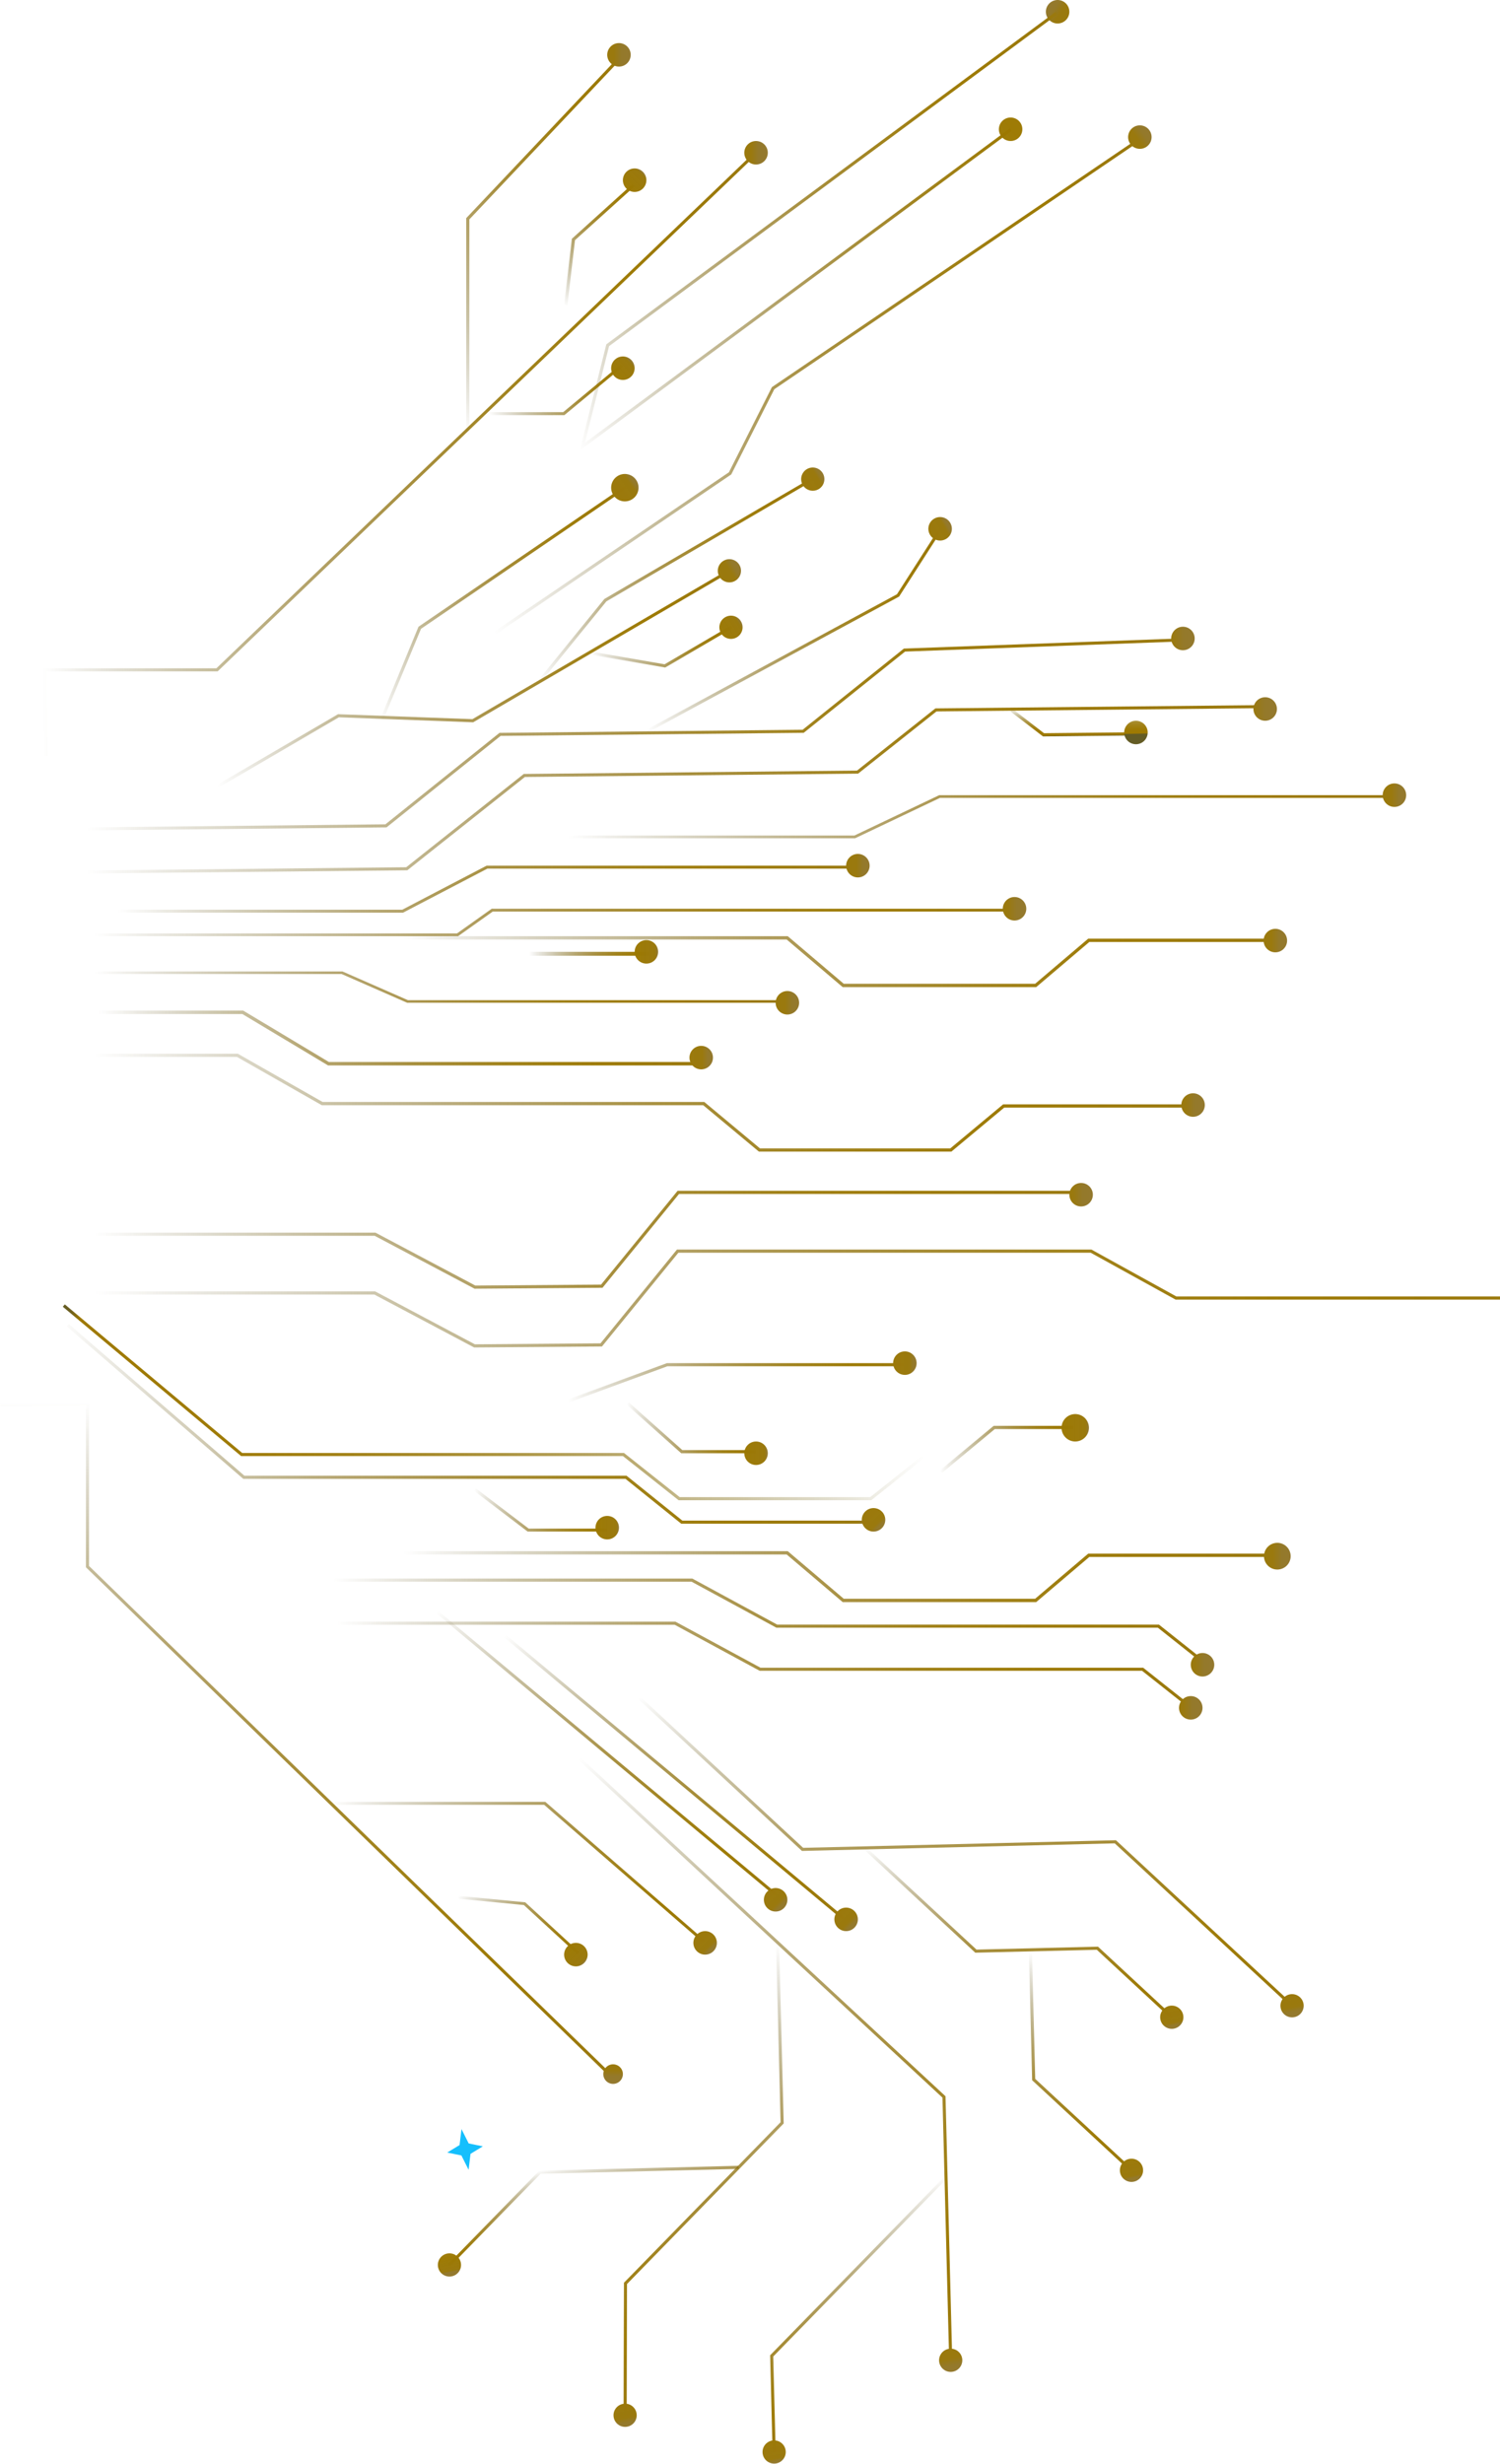 <svg width="383" height="629" viewBox="0 0 383 629" fill="none" xmlns="http://www.w3.org/2000/svg">
<path d="M271.722 0.514C270.349 -0.413 268.484 -0.051 267.557 1.321C266.63 2.694 266.992 4.559 268.364 5.486C269.737 6.413 271.602 6.051 272.529 4.679C273.456 3.306 273.094 1.441 271.722 0.514Z" fill="url(#paint0_linear_1857_4584)"/>
<path d="M117.833 543.54L117.345 547.609L114.195 549.53L117.809 550.269L119.648 553.931L120.137 549.862L123.287 547.941L119.672 547.202L117.833 543.54Z" fill="#15BFFD"/>
<path d="M303.554 436L291.614 426.544H193.978L172.273 414.794H86.043V414H172.472L194.181 425.754H291.89L304.043 435.378L303.554 436Z" fill="url(#paint1_linear_1857_4584)"/>
<path d="M302.183 438.355C303.482 439.38 305.373 439.16 306.398 437.86C307.423 436.561 307.203 434.67 305.904 433.645C304.604 432.62 302.713 432.839 301.688 434.144C300.663 435.444 300.883 437.334 302.183 438.359V438.355Z" fill="url(#paint2_linear_1857_4584)"/>
<path d="M307.556 425L295.648 415.544H198.24L176.586 403.794H85.043V403H176.784L198.438 414.749H295.919L308.043 424.378L307.556 425Z" fill="url(#paint3_linear_1857_4584)"/>
<path d="M308.902 422.647C310.201 423.671 310.425 425.56 309.396 426.859C308.372 428.158 306.483 428.382 305.184 427.353C303.885 426.324 303.661 424.44 304.69 423.141C305.714 421.842 307.603 421.618 308.902 422.647Z" fill="url(#paint4_linear_1857_4584)"/>
<path d="M121.063 344L120.978 343.954L95.589 330.492H24.043V329.682H95.784L95.87 329.728L121.253 343.19L153.325 342.945L172.848 319H278.676L300.363 330.973H395.043V331.778H300.164L278.477 319.805H173.214L153.696 343.75L121.063 344Z" fill="url(#paint5_linear_1857_4584)"/>
<path d="M121.172 329L121.086 328.954L95.669 315.492H24.043V314.682H95.864L95.95 314.728L121.362 328.19L153.47 327.95L173.014 304H276.043V304.805H173.381L153.841 328.755L121.172 329Z" fill="url(#paint6_linear_1857_4584)"/>
<path d="M276.043 308C277.7 308 279.043 306.657 279.043 305C279.043 303.343 277.7 302 276.043 302C274.386 302 273.043 303.343 273.043 305C273.043 306.657 274.386 308 276.043 308Z" fill="url(#paint7_linear_1857_4584)"/>
<path d="M179.043 272H83.769L61.895 258.882H25.043V258H62.096L83.97 271.118H179.043V272Z" fill="url(#paint8_linear_1857_4584)"/>
<path d="M179.043 267C180.698 267 182.043 268.345 182.043 270C182.043 271.655 180.698 273 179.043 273C177.388 273 176.043 271.655 176.043 270C176.043 268.345 177.388 267 179.043 267Z" fill="url(#paint9_linear_1857_4584)"/>
<path d="M242.919 294H193.773L179.554 282.152H82.166L60.516 269.829H24.043V269H60.715L82.364 281.324H179.825L194.044 293.171H242.644L256.123 281.943H305.043V282.771H256.398L242.919 294Z" fill="url(#paint10_linear_1857_4584)"/>
<path d="M305.108 285.07C306.744 284.805 307.855 283.265 307.59 281.629C307.325 279.994 305.784 278.882 304.149 279.147C302.513 279.412 301.402 280.953 301.667 282.588C301.932 284.224 303.473 285.335 305.108 285.07Z" fill="url(#paint11_linear_1857_4584)"/>
<path d="M102.904 233H30.043V232.244H102.707L124.243 221H218.043V221.756H124.44L102.904 233Z" fill="url(#paint12_linear_1857_4584)"/>
<path d="M219.043 218C220.698 218 222.043 219.345 222.043 221C222.043 222.655 220.698 224 219.043 224C217.388 224 216.043 222.655 216.043 221C216.043 219.345 217.388 218 219.043 218Z" fill="url(#paint13_linear_1857_4584)"/>
<path d="M126.485 162L126.043 161.347L186.114 120.568L197.099 98.824L197.184 98.769L292.601 34L293.043 34.653L197.708 99.368L186.723 121.108L186.642 121.167L126.485 162Z" fill="url(#paint14_linear_1857_4584)"/>
<path d="M289.364 32.514C290.737 31.587 292.602 31.949 293.529 33.321C294.456 34.694 294.094 36.559 292.722 37.486C291.349 38.413 289.484 38.051 288.557 36.679C287.63 35.306 287.992 33.441 289.364 32.514Z" fill="url(#paint15_linear_1857_4584)"/>
<path d="M165.413 187L165.043 186.307L229.021 151.707L240.379 134L241.043 134.426L229.572 152.306L229.482 152.351L165.413 187Z" fill="url(#paint16_linear_1857_4584)"/>
<path d="M237.52 133.376C238.419 131.983 240.274 131.582 241.667 132.477C243.06 133.372 243.461 135.231 242.566 136.624C241.671 138.017 239.812 138.418 238.419 137.523C237.026 136.628 236.624 134.769 237.52 133.376Z" fill="url(#paint17_linear_1857_4584)"/>
<path d="M97.776 184L97.043 183.687L106.855 160.001L106.956 159.932L159.597 124L160.043 124.663L107.497 160.53L97.776 184Z" fill="url(#paint18_linear_1857_4584)"/>
<path d="M157.584 121.599C159.186 120.518 161.362 120.94 162.444 122.541C163.525 124.143 163.103 126.319 161.502 127.401C159.9 128.482 157.724 128.06 156.642 126.459C155.561 124.857 155.983 122.681 157.584 121.599Z" fill="url(#paint19_linear_1857_4584)"/>
<path d="M218.344 214H145.043V213.307H218.145L239.811 203H356.043V203.693H240.01L218.344 214Z" fill="url(#paint20_linear_1857_4584)"/>
<path d="M356.043 200C357.698 200 359.043 201.345 359.043 203C359.043 204.655 357.698 206 356.043 206C354.388 206 353.043 204.655 353.043 203C353.043 201.345 354.388 200 356.043 200Z" fill="url(#paint21_linear_1857_4584)"/>
<path d="M166.043 243H135.043V244H166.043V243Z" fill="url(#paint22_linear_1857_4584)"/>
<path d="M165.043 246C166.7 246 168.043 244.657 168.043 243C168.043 241.343 166.7 240 165.043 240C163.386 240 162.043 241.343 162.043 243C162.043 244.657 163.386 246 165.043 246Z" fill="url(#paint23_linear_1857_4584)"/>
<path d="M116.965 239H24.043V238.293H116.694L125.547 232H260.043V232.711H125.818L116.965 239Z" fill="url(#paint24_linear_1857_4584)"/>
<path d="M259.043 235C260.698 235 262.043 233.656 262.043 232C262.043 230.345 260.698 229 259.043 229C257.388 229 256.043 230.345 256.043 232C256.043 233.656 257.388 235 259.043 235Z" fill="url(#paint25_linear_1857_4584)"/>
<path d="M201.043 256H103.961L87.249 248.668H24.043V248H87.443L87.529 248.038L104.151 255.332H201.043V256Z" fill="url(#paint26_linear_1857_4584)"/>
<path d="M201.043 259C202.698 259 204.043 257.656 204.043 256C204.043 254.345 202.698 253 201.043 253C199.388 253 198.043 254.345 198.043 256C198.043 257.656 199.388 259 201.043 259Z" fill="url(#paint27_linear_1857_4584)"/>
<path d="M242.355 602.719L240.641 535.508L147.772 449.352L148.31 448.773L241.423 535.155L243.141 602.701L242.355 602.719Z" fill="url(#paint28_linear_1857_4584)"/>
<path d="M239.781 602.638C239.822 604.275 241.183 605.568 242.819 605.527C244.455 605.486 245.748 604.126 245.708 602.489C245.667 600.853 244.306 599.56 242.67 599.601C241.033 599.641 239.741 601.002 239.781 602.638Z" fill="url(#paint29_linear_1857_4584)"/>
<path d="M160.011 616.751H159.22L159.31 582.766L159.423 582.653L199.307 541.788L198.15 496.298L198.937 496.275L200.103 542.1L160.097 583.091L160.011 616.751Z" fill="url(#paint30_linear_1857_4584)"/>
<path d="M156.65 616.593C156.65 618.229 157.97 619.563 159.607 619.563C161.243 619.563 162.577 618.243 162.577 616.607C162.577 614.97 161.257 613.637 159.62 613.637C157.984 613.637 156.65 614.957 156.65 616.593Z" fill="url(#paint31_linear_1857_4584)"/>
<path d="M197.272 626.131L196.639 601.282L241.274 555.553L241.835 556.104L197.434 601.594L198.058 626.113L197.272 626.131Z" fill="url(#paint32_linear_1857_4584)"/>
<path d="M194.701 626.05C194.742 627.687 196.102 628.98 197.739 628.939C199.375 628.898 200.668 627.538 200.627 625.901C200.587 624.265 199.226 622.972 197.59 623.013C195.953 623.053 194.66 624.414 194.701 626.05Z" fill="url(#paint33_linear_1857_4584)"/>
<path d="M329.744 512.445L284.634 470.595L204.766 472.529L204.649 472.421L162.983 433.766L163.521 433.188L205.069 471.734L284.937 469.799L285.05 469.907L330.282 511.867L329.744 512.445Z" fill="url(#paint34_linear_1857_4584)"/>
<path d="M327.892 514.226C329.089 515.338 330.965 515.27 332.082 514.067C333.194 512.869 333.126 510.993 331.924 509.877C330.726 508.765 328.85 508.833 327.733 510.035C326.621 511.233 326.689 513.109 327.892 514.226Z" fill="url(#paint35_linear_1857_4584)"/>
<path d="M299.033 515.375L280.047 497.759L249.023 498.51L220.485 472.038L221.023 471.459L249.326 497.714L280.35 496.964L299.571 514.797L299.033 515.375Z" fill="url(#paint36_linear_1857_4584)"/>
<path d="M297.179 517.157C298.377 518.269 300.252 518.201 301.369 516.999C302.481 515.801 302.413 513.925 301.211 512.808C300.013 511.696 298.137 511.764 297.02 512.967C295.908 514.165 295.976 516.041 297.179 517.157Z" fill="url(#paint37_linear_1857_4584)"/>
<path d="M288.748 554.449L263.542 531.069L262.715 498.558L263.501 498.535L264.324 530.717L289.286 553.87L288.748 554.449Z" fill="url(#paint38_linear_1857_4584)"/>
<path d="M286.891 556.235C288.088 557.347 289.964 557.28 291.081 556.077C292.193 554.879 292.125 553.003 290.923 551.887C289.725 550.775 287.849 550.842 286.732 552.045C285.62 553.243 285.688 555.119 286.891 556.235Z" fill="url(#paint39_linear_1857_4584)"/>
<path d="M114.941 578.602L114.376 578.051L137.711 554.146L137.869 554.142L188.602 552.912L188.625 553.703L138.05 554.928L114.941 578.602Z" fill="url(#paint40_linear_1857_4584)"/>
<path d="M112.639 576.153C111.496 577.324 111.518 579.2 112.689 580.343C113.86 581.487 115.736 581.464 116.879 580.294C118.023 579.123 118 577.247 116.83 576.103C115.659 574.959 113.783 574.982 112.639 576.153Z" fill="url(#paint41_linear_1857_4584)"/>
<path d="M145.32 358L145.043 357.262L170.272 348H231.043V348.792H170.413L145.32 358Z" fill="url(#paint42_linear_1857_4584)"/>
<path d="M231.043 345C232.698 345 234.043 346.344 234.043 348C234.043 349.655 232.698 351 231.043 351C229.388 351 228.043 349.655 228.043 348C228.043 346.344 229.388 345 231.043 345Z" fill="url(#paint43_linear_1857_4584)"/>
<path d="M193.043 371H173.934L173.828 370.907L160.043 358.62L160.544 358L174.218 370.188H193.043V371Z" fill="url(#paint44_linear_1857_4584)"/>
<path d="M193.043 374C194.698 374 196.043 372.655 196.043 371C196.043 369.344 194.698 368 193.043 368C191.388 368 190.043 369.344 190.043 371C190.043 372.655 191.388 374 193.043 374Z" fill="url(#paint45_linear_1857_4584)"/>
<path d="M264.578 409H215.163L200.866 396.85H103.043V396H201.138L215.435 408.145H264.306L277.855 396.63H327.043V397.485H278.132L264.578 409Z" fill="url(#paint46_linear_1857_4584)"/>
<path d="M326.927 400.599C328.759 400.165 329.892 398.329 329.458 396.497C329.024 394.665 327.187 393.532 325.356 393.966C323.524 394.4 322.391 396.237 322.825 398.069C323.259 399.9 325.096 401.033 326.927 400.599Z" fill="url(#paint47_linear_1857_4584)"/>
<path d="M264.578 252H215.163L200.866 239.85H103.043V239H201.138L215.435 251.145H264.306L277.855 239.635H327.043V240.485H278.132L264.578 252Z" fill="url(#paint48_linear_1857_4584)"/>
<path d="M326.332 243.041C327.944 242.659 328.941 241.043 328.559 239.43C328.177 237.818 326.561 236.821 324.949 237.203C323.336 237.585 322.339 239.201 322.721 240.814C323.103 242.426 324.72 243.423 326.332 243.041Z" fill="url(#paint49_linear_1857_4584)"/>
<path d="M222.452 383H173.278L159.05 371.721H61.56L16.043 333.607L16.544 333L61.845 370.927H159.321L173.549 382.207H222.181L235.555 371.603L236.043 372.224L222.452 383Z" fill="url(#paint50_linear_1857_4584)"/>
<path d="M223.043 389H173.955L159.713 377.547H62.123L17.043 338.612L17.549 338L62.413 376.742H159.984L174.226 388.199H223.043V389Z" fill="url(#paint51_linear_1857_4584)"/>
<path d="M240.533 376L240.043 375.346L253.717 364H274.043V364.835H253.994L240.533 376Z" fill="url(#paint52_linear_1857_4584)"/>
<path d="M274.543 368C276.474 368 278.043 366.431 278.043 364.5C278.043 362.569 276.474 361 274.543 361C272.612 361 271.043 362.569 271.043 364.5C271.043 366.431 272.612 368 274.543 368Z" fill="url(#paint53_linear_1857_4584)"/>
<path d="M155.043 391H134.721L121.043 380.595L121.533 380L134.994 390.238H155.043V391Z" fill="url(#paint54_linear_1857_4584)"/>
<path d="M155.043 393C156.698 393 158.043 391.655 158.043 390C158.043 388.345 156.698 387 155.043 387C153.388 387 152.043 388.345 152.043 390C152.043 391.655 153.388 393 155.043 393Z" fill="url(#paint55_linear_1857_4584)"/>
<path d="M22.052 223L22.043 222.224L103.716 221.404L133.738 197.581H133.874L218.818 196.729L238.833 180.847L238.969 180.843L323.034 180L323.043 180.78L239.114 181.623L219.099 197.505L182.367 197.871L134.019 198.357L103.997 222.18H103.861L22.052 223Z" fill="url(#paint56_linear_1857_4584)"/>
<path d="M323.073 184C324.729 183.982 326.061 182.627 326.043 180.97C326.024 179.314 324.67 177.982 323.013 178C321.357 178.018 320.025 179.373 320.043 181.03C320.061 182.686 321.416 184.018 323.073 184Z" fill="url(#paint57_linear_1857_4584)"/>
<path d="M22.052 212L22.043 211.22L98.406 210.444L127.542 187.09H127.677L204.933 186.305L230.799 165.569L301.011 163L301.043 163.78L231.092 166.345L205.212 187.085L173.461 187.408L127.821 187.87L98.69 211.224H98.555L22.052 212Z" fill="url(#paint58_linear_1857_4584)"/>
<path d="M302.153 165.998C303.81 165.938 305.1 164.542 305.041 162.89C304.981 161.233 303.585 159.942 301.933 160.002C300.276 160.061 298.985 161.457 299.045 163.11C299.104 164.767 300.5 166.062 302.153 165.998Z" fill="url(#paint59_linear_1857_4584)"/>
<path d="M266.305 188L258.043 181.649L258.534 181L266.573 187.183L291.034 186.931L291.043 187.743L266.305 188Z" fill="url(#paint60_linear_1857_4584)"/>
<path d="M290.013 184C291.67 183.982 293.029 185.314 293.043 186.97C293.061 188.627 291.729 189.986 290.073 190C288.416 190.018 287.057 188.686 287.043 187.03C287.025 185.373 288.357 184.014 290.013 184Z" fill="url(#paint61_linear_1857_4584)"/>
<path d="M147.505 499L133.767 486.346L117.043 484.721L117.122 484L134.115 485.646L134.208 485.733L148.043 498.479L147.505 499Z" fill="url(#paint62_linear_1857_4584)"/>
<path d="M144.951 501.148C146.136 502.305 148.037 502.281 149.191 501.092C150.348 499.907 150.324 498.006 149.135 496.852C147.95 495.695 146.049 495.719 144.895 496.908C143.738 498.093 143.762 499.994 144.951 501.148Z" fill="url(#paint63_linear_1857_4584)"/>
<path d="M179.518 496L138.938 460.751H85.043V460H139.239L139.351 460.095L180.043 495.444L179.518 496Z" fill="url(#paint64_linear_1857_4584)"/>
<path d="M178.032 498.226C179.261 499.336 181.159 499.241 182.269 498.011C183.379 496.782 183.284 494.884 182.054 493.774C180.825 492.664 178.927 492.759 177.817 493.989C176.707 495.218 176.802 497.116 178.032 498.226Z" fill="url(#paint65_linear_1857_4584)"/>
<path d="M221.032 390.226C222.261 391.336 224.159 391.241 225.269 390.011C226.379 388.782 226.284 386.884 225.054 385.774C223.825 384.664 221.927 384.759 220.817 385.989C219.707 387.218 219.802 389.116 221.032 390.226Z" fill="url(#paint66_linear_1857_4584)"/>
<path d="M129.188 417.365L128.684 417.969L216.507 491.244L217.011 490.64L129.188 417.365Z" fill="url(#paint67_linear_1857_4584)"/>
<path d="M214.122 492.303C215.395 493.365 217.284 493.194 218.346 491.921C219.408 490.648 219.237 488.759 217.964 487.697C216.691 486.635 214.802 486.806 213.74 488.079C212.678 489.352 212.849 491.241 214.122 492.303Z" fill="url(#paint68_linear_1857_4584)"/>
<path d="M111.838 411.212L111.334 411.816L199.157 485.092L199.661 484.488L111.838 411.212Z" fill="url(#paint69_linear_1857_4584)"/>
<path d="M196.122 487.303C197.395 488.365 199.284 488.194 200.346 486.921C201.408 485.648 201.237 483.759 199.964 482.697C198.691 481.635 196.802 481.806 195.74 483.079C194.678 484.352 194.849 486.241 196.122 487.303Z" fill="url(#paint70_linear_1857_4584)"/>
<path d="M155.491 530L21.94 400.112V358.794L0.057 359.078L0.043 358.289L22.731 358V399.779L156.043 529.436L155.491 530Z" fill="url(#paint71_linear_1857_4584)"/>
<path d="M154.799 531.289C155.786 532.254 157.372 532.235 158.332 531.244C159.297 530.257 159.278 528.671 158.287 527.711C157.3 526.746 155.714 526.765 154.754 527.756C153.789 528.743 153.808 530.329 154.799 531.289Z" fill="url(#paint72_linear_1857_4584)"/>
<path d="M148.043 115L154.809 87.91L154.923 87.824L269.568 3L270.043 3.634L155.512 88.372L149.35 113.044L257.8 32.807L258.279 33.436L148.043 115Z" fill="url(#paint73_linear_1857_4584)"/>
<path d="M256.248 30.597C257.574 29.604 259.454 29.879 260.446 31.205C261.439 32.531 261.164 34.411 259.838 35.403C258.512 36.396 256.632 36.121 255.64 34.795C254.647 33.469 254.922 31.589 256.248 30.597Z" fill="url(#paint74_linear_1857_4584)"/>
<path d="M125.047 106L125.043 105.232L143.803 105.219L158.536 93L159.043 93.584L144.094 105.987L125.047 106Z" fill="url(#paint75_linear_1857_4584)"/>
<path d="M160.984 96.288C162.247 95.217 162.402 93.323 161.331 92.059C160.26 90.796 158.366 90.641 157.102 91.712C155.839 92.783 155.684 94.677 156.755 95.941C157.826 97.204 159.72 97.359 160.984 96.288Z" fill="url(#paint76_linear_1857_4584)"/>
<path d="M137.855 174.413L137.245 173.916L154.31 152.914L154.373 152.878L207.475 121.854L207.873 122.532L154.834 153.524L137.855 174.413Z" fill="url(#paint77_linear_1857_4584)"/>
<path d="M208.047 125.239C209.66 124.952 210.734 123.412 210.447 121.799C210.16 120.187 208.62 119.113 207.007 119.4C205.395 119.687 204.321 121.227 204.608 122.839C204.895 124.452 206.435 125.526 208.047 125.239Z" fill="url(#paint78_linear_1857_4584)"/>
<path d="M55.785 201.079L55.388 200.396L86.312 182.328L120.623 183.598L186.165 145.301L186.563 145.983L120.822 184.394L86.511 183.124L55.785 201.079Z" fill="url(#paint79_linear_1857_4584)"/>
<path d="M184.742 143.158C186.157 142.33 187.97 142.81 188.797 144.22C189.625 145.635 189.145 147.448 187.735 148.275C186.32 149.102 184.507 148.623 183.68 147.213C182.853 145.798 183.332 143.985 184.742 143.158Z" fill="url(#paint80_linear_1857_4584)"/>
<path d="M169.843 170.416L150.956 167.152L151.092 166.374L169.693 169.588L186.573 159.725L186.971 160.407L169.843 170.416Z" fill="url(#paint81_linear_1857_4584)"/>
<path d="M188.138 162.7C189.553 161.872 190.028 160.06 189.201 158.645C188.373 157.23 186.561 156.755 185.146 157.582C183.731 158.41 183.256 160.222 184.083 161.637C184.911 163.052 186.723 163.527 188.138 162.7Z" fill="url(#paint82_linear_1857_4584)"/>
<path d="M144.867 78L144.043 77.916L146.02 60.952L161.462 47L162.043 47.552L146.811 61.315L144.867 78Z" fill="url(#paint83_linear_1857_4584)"/>
<path d="M164.137 48.15C165.323 46.991 165.347 45.092 164.193 43.906C163.034 42.72 161.135 42.696 159.949 43.85C158.763 45.009 158.739 46.908 159.893 48.094C161.052 49.28 162.951 49.304 164.137 48.15Z" fill="url(#paint84_linear_1857_4584)"/>
<path d="M119.838 111H119.043V55.689L158.467 14L159.043 14.552L119.838 56.011V111Z" fill="url(#paint85_linear_1857_4584)"/>
<path d="M11.348 193L11.043 170.614H55.249L192.492 39L193.043 39.56L55.572 171.393H11.844L12.145 192.991L11.348 193Z" fill="url(#paint86_linear_1857_4584)"/>
<path d="M195.137 41.148C196.322 39.991 196.349 38.092 195.192 36.906C194.034 35.721 192.135 35.694 190.949 36.852C189.764 38.009 189.737 39.908 190.894 41.094C192.052 42.279 193.951 42.306 195.137 41.148Z" fill="url(#paint87_linear_1857_4584)"/>
<path d="M160.137 16.148C161.322 14.991 161.349 13.092 160.192 11.906C159.034 10.721 157.135 10.694 155.949 11.851C154.764 13.009 154.737 14.908 155.894 16.094C157.052 17.279 158.951 17.306 160.137 16.148Z" fill="url(#paint88_linear_1857_4584)"/>
<defs>
<linearGradient id="paint0_linear_1857_4584" x1="421.414" y1="107.823" x2="267.573" y2="1.289" gradientUnits="userSpaceOnUse">
<stop stop-color="#5E5427" stop-opacity="0"/>
<stop offset="0.06" stop-color="#655822" stop-opacity="0.12"/>
<stop offset="0.21" stop-color="#766217" stop-opacity="0.39"/>
<stop offset="0.36" stop-color="#856A0F" stop-opacity="0.61"/>
<stop offset="0.51" stop-color="#8F7008" stop-opacity="0.78"/>
<stop offset="0.66" stop-color="#977503" stop-opacity="0.9"/>
<stop offset="0.82" stop-color="#9C7800" stop-opacity="0.98"/>
<stop offset="0.98" stop-color="#9A790E"/>
<stop offset="0.99" stop-color="#94792A"/>
<stop offset="1" stop-color="#94792E"/>
</linearGradient>
<linearGradient id="paint1_linear_1857_4584" x1="86.043" y1="425" x2="306.255" y2="425" gradientUnits="userSpaceOnUse">
<stop stop-color="#5E5427" stop-opacity="0"/>
<stop offset="0.06" stop-color="#655822" stop-opacity="0.12"/>
<stop offset="0.21" stop-color="#766217" stop-opacity="0.39"/>
<stop offset="0.36" stop-color="#856A0F" stop-opacity="0.61"/>
<stop offset="0.51" stop-color="#8F7008" stop-opacity="0.78"/>
<stop offset="0.66" stop-color="#977503" stop-opacity="0.9"/>
<stop offset="0.82" stop-color="#9C7800" stop-opacity="0.98"/>
<stop offset="0.98" stop-color="#9A790E"/>
<stop offset="0.99" stop-color="#94792A"/>
<stop offset="1" stop-color="#94792E"/>
</linearGradient>
<linearGradient id="paint2_linear_1857_4584" x1="83.803" y1="435.998" x2="306.645" y2="435.998" gradientUnits="userSpaceOnUse">
<stop stop-color="#5E5427" stop-opacity="0"/>
<stop offset="0.06" stop-color="#655822" stop-opacity="0.12"/>
<stop offset="0.21" stop-color="#766217" stop-opacity="0.39"/>
<stop offset="0.36" stop-color="#856A0F" stop-opacity="0.61"/>
<stop offset="0.51" stop-color="#8F7008" stop-opacity="0.78"/>
<stop offset="0.66" stop-color="#977503" stop-opacity="0.9"/>
<stop offset="0.82" stop-color="#9C7800" stop-opacity="0.98"/>
<stop offset="0.98" stop-color="#9A790E"/>
<stop offset="0.99" stop-color="#94792A"/>
<stop offset="1" stop-color="#94792E"/>
</linearGradient>
<linearGradient id="paint3_linear_1857_4584" x1="85.043" y1="414" x2="310.249" y2="414" gradientUnits="userSpaceOnUse">
<stop stop-color="#5E5427" stop-opacity="0"/>
<stop offset="0.06" stop-color="#655822" stop-opacity="0.12"/>
<stop offset="0.21" stop-color="#766217" stop-opacity="0.39"/>
<stop offset="0.36" stop-color="#856A0F" stop-opacity="0.61"/>
<stop offset="0.51" stop-color="#8F7008" stop-opacity="0.78"/>
<stop offset="0.66" stop-color="#977503" stop-opacity="0.9"/>
<stop offset="0.82" stop-color="#9C7800" stop-opacity="0.98"/>
<stop offset="0.98" stop-color="#9A790E"/>
<stop offset="0.99" stop-color="#94792A"/>
<stop offset="1" stop-color="#94792E"/>
</linearGradient>
<linearGradient id="paint4_linear_1857_4584" x1="81.361" y1="425.002" x2="309.648" y2="425.002" gradientUnits="userSpaceOnUse">
<stop stop-color="#5E5427" stop-opacity="0"/>
<stop offset="0.06" stop-color="#655822" stop-opacity="0.12"/>
<stop offset="0.21" stop-color="#766217" stop-opacity="0.39"/>
<stop offset="0.36" stop-color="#856A0F" stop-opacity="0.61"/>
<stop offset="0.51" stop-color="#8F7008" stop-opacity="0.78"/>
<stop offset="0.66" stop-color="#977503" stop-opacity="0.9"/>
<stop offset="0.82" stop-color="#9C7800" stop-opacity="0.98"/>
<stop offset="0.98" stop-color="#9A790E"/>
<stop offset="0.99" stop-color="#94792A"/>
<stop offset="1" stop-color="#94792E"/>
</linearGradient>
<linearGradient id="paint5_linear_1857_4584" x1="24.043" y1="331.5" x2="397.863" y2="331.5" gradientUnits="userSpaceOnUse">
<stop stop-color="#5E5427" stop-opacity="0"/>
<stop offset="0.06" stop-color="#655822" stop-opacity="0.12"/>
<stop offset="0.21" stop-color="#766217" stop-opacity="0.39"/>
<stop offset="0.36" stop-color="#856A0F" stop-opacity="0.61"/>
<stop offset="0.51" stop-color="#8F7008" stop-opacity="0.78"/>
<stop offset="0.66" stop-color="#977503" stop-opacity="0.9"/>
<stop offset="0.82" stop-color="#9C7800" stop-opacity="0.98"/>
<stop offset="0.98" stop-color="#9A790E"/>
<stop offset="0.99" stop-color="#94792A"/>
<stop offset="1" stop-color="#94792E"/>
</linearGradient>
<linearGradient id="paint6_linear_1857_4584" x1="24.043" y1="316.5" x2="278.862" y2="316.5" gradientUnits="userSpaceOnUse">
<stop stop-color="#5E5427" stop-opacity="0"/>
<stop offset="0.06" stop-color="#655822" stop-opacity="0.12"/>
<stop offset="0.21" stop-color="#766217" stop-opacity="0.39"/>
<stop offset="0.36" stop-color="#856A0F" stop-opacity="0.61"/>
<stop offset="0.51" stop-color="#8F7008" stop-opacity="0.78"/>
<stop offset="0.66" stop-color="#977503" stop-opacity="0.9"/>
<stop offset="0.82" stop-color="#9C7800" stop-opacity="0.98"/>
<stop offset="0.98" stop-color="#9A790E"/>
<stop offset="0.99" stop-color="#94792A"/>
<stop offset="1" stop-color="#94792E"/>
</linearGradient>
<linearGradient id="paint7_linear_1857_4584" x1="21.464" y1="305" x2="279.043" y2="305" gradientUnits="userSpaceOnUse">
<stop stop-color="#5E5427" stop-opacity="0"/>
<stop offset="0.06" stop-color="#655822" stop-opacity="0.12"/>
<stop offset="0.21" stop-color="#766217" stop-opacity="0.39"/>
<stop offset="0.36" stop-color="#856A0F" stop-opacity="0.61"/>
<stop offset="0.51" stop-color="#8F7008" stop-opacity="0.78"/>
<stop offset="0.66" stop-color="#977503" stop-opacity="0.9"/>
<stop offset="0.82" stop-color="#9C7800" stop-opacity="0.98"/>
<stop offset="0.98" stop-color="#9A790E"/>
<stop offset="0.99" stop-color="#94792A"/>
<stop offset="1" stop-color="#94792E"/>
</linearGradient>
<linearGradient id="paint8_linear_1857_4584" x1="25.043" y1="265" x2="182.307" y2="265" gradientUnits="userSpaceOnUse">
<stop stop-color="#5E5427" stop-opacity="0"/>
<stop offset="0.06" stop-color="#655822" stop-opacity="0.12"/>
<stop offset="0.21" stop-color="#766217" stop-opacity="0.39"/>
<stop offset="0.36" stop-color="#856A0F" stop-opacity="0.61"/>
<stop offset="0.51" stop-color="#8F7008" stop-opacity="0.78"/>
<stop offset="0.66" stop-color="#977503" stop-opacity="0.9"/>
<stop offset="0.82" stop-color="#9C7800" stop-opacity="0.98"/>
<stop offset="0.98" stop-color="#9A790E"/>
<stop offset="0.99" stop-color="#94792A"/>
<stop offset="1" stop-color="#94792E"/>
</linearGradient>
<linearGradient id="paint9_linear_1857_4584" x1="44.767" y1="270" x2="182.043" y2="270" gradientUnits="userSpaceOnUse">
<stop stop-color="#5E5427" stop-opacity="0"/>
<stop offset="0.06" stop-color="#655822" stop-opacity="0.12"/>
<stop offset="0.21" stop-color="#766217" stop-opacity="0.39"/>
<stop offset="0.36" stop-color="#856A0F" stop-opacity="0.61"/>
<stop offset="0.51" stop-color="#8F7008" stop-opacity="0.78"/>
<stop offset="0.66" stop-color="#977503" stop-opacity="0.9"/>
<stop offset="0.82" stop-color="#9C7800" stop-opacity="0.98"/>
<stop offset="0.98" stop-color="#9A790E"/>
<stop offset="0.99" stop-color="#94792A"/>
<stop offset="1" stop-color="#94792E"/>
</linearGradient>
<linearGradient id="paint10_linear_1857_4584" x1="24.043" y1="281.5" x2="308.273" y2="281.5" gradientUnits="userSpaceOnUse">
<stop stop-color="#5E5427" stop-opacity="0"/>
<stop offset="0.06" stop-color="#655822" stop-opacity="0.12"/>
<stop offset="0.21" stop-color="#766217" stop-opacity="0.39"/>
<stop offset="0.36" stop-color="#856A0F" stop-opacity="0.61"/>
<stop offset="0.51" stop-color="#8F7008" stop-opacity="0.78"/>
<stop offset="0.66" stop-color="#977503" stop-opacity="0.9"/>
<stop offset="0.82" stop-color="#9C7800" stop-opacity="0.98"/>
<stop offset="0.98" stop-color="#9A790E"/>
<stop offset="0.99" stop-color="#94792A"/>
<stop offset="1" stop-color="#94792E"/>
</linearGradient>
<linearGradient id="paint11_linear_1857_4584" x1="56.909" y1="282.171" x2="307.592" y2="282.171" gradientUnits="userSpaceOnUse">
<stop stop-color="#5E5427" stop-opacity="0"/>
<stop offset="0.06" stop-color="#655822" stop-opacity="0.12"/>
<stop offset="0.21" stop-color="#766217" stop-opacity="0.39"/>
<stop offset="0.36" stop-color="#856A0F" stop-opacity="0.61"/>
<stop offset="0.51" stop-color="#8F7008" stop-opacity="0.78"/>
<stop offset="0.66" stop-color="#977503" stop-opacity="0.9"/>
<stop offset="0.82" stop-color="#9C7800" stop-opacity="0.98"/>
<stop offset="0.98" stop-color="#9A790E"/>
<stop offset="0.99" stop-color="#94792A"/>
<stop offset="1" stop-color="#94792E"/>
</linearGradient>
<linearGradient id="paint12_linear_1857_4584" x1="30.043" y1="227" x2="221.261" y2="227" gradientUnits="userSpaceOnUse">
<stop stop-color="#5E5427" stop-opacity="0"/>
<stop offset="0.06" stop-color="#655822" stop-opacity="0.12"/>
<stop offset="0.21" stop-color="#766217" stop-opacity="0.39"/>
<stop offset="0.36" stop-color="#856A0F" stop-opacity="0.61"/>
<stop offset="0.51" stop-color="#8F7008" stop-opacity="0.78"/>
<stop offset="0.66" stop-color="#977503" stop-opacity="0.9"/>
<stop offset="0.82" stop-color="#9C7800" stop-opacity="0.98"/>
<stop offset="0.98" stop-color="#9A790E"/>
<stop offset="0.99" stop-color="#94792A"/>
<stop offset="1" stop-color="#94792E"/>
</linearGradient>
<linearGradient id="paint13_linear_1857_4584" x1="52.511" y1="221" x2="222.047" y2="221" gradientUnits="userSpaceOnUse">
<stop stop-color="#5E5427" stop-opacity="0"/>
<stop offset="0.06" stop-color="#655822" stop-opacity="0.12"/>
<stop offset="0.21" stop-color="#766217" stop-opacity="0.39"/>
<stop offset="0.36" stop-color="#856A0F" stop-opacity="0.61"/>
<stop offset="0.51" stop-color="#8F7008" stop-opacity="0.78"/>
<stop offset="0.66" stop-color="#977503" stop-opacity="0.9"/>
<stop offset="0.82" stop-color="#9C7800" stop-opacity="0.98"/>
<stop offset="0.98" stop-color="#9A790E"/>
<stop offset="0.99" stop-color="#94792A"/>
<stop offset="1" stop-color="#94792E"/>
</linearGradient>
<linearGradient id="paint14_linear_1857_4584" x1="123.466" y1="157.621" x2="298.604" y2="37.003" gradientUnits="userSpaceOnUse">
<stop stop-color="#5E5427" stop-opacity="0"/>
<stop offset="0.06" stop-color="#655822" stop-opacity="0.12"/>
<stop offset="0.21" stop-color="#766217" stop-opacity="0.39"/>
<stop offset="0.36" stop-color="#856A0F" stop-opacity="0.61"/>
<stop offset="0.51" stop-color="#8F7008" stop-opacity="0.78"/>
<stop offset="0.66" stop-color="#977503" stop-opacity="0.9"/>
<stop offset="0.82" stop-color="#9C7800" stop-opacity="0.98"/>
<stop offset="0.98" stop-color="#9A790E"/>
<stop offset="0.99" stop-color="#94792A"/>
<stop offset="1" stop-color="#94792E"/>
</linearGradient>
<linearGradient id="paint15_linear_1857_4584" x1="139.672" y1="139.823" x2="293.513" y2="33.289" gradientUnits="userSpaceOnUse">
<stop stop-color="#5E5427" stop-opacity="0"/>
<stop offset="0.06" stop-color="#655822" stop-opacity="0.12"/>
<stop offset="0.21" stop-color="#766217" stop-opacity="0.39"/>
<stop offset="0.36" stop-color="#856A0F" stop-opacity="0.61"/>
<stop offset="0.51" stop-color="#8F7008" stop-opacity="0.78"/>
<stop offset="0.66" stop-color="#977503" stop-opacity="0.9"/>
<stop offset="0.82" stop-color="#9C7800" stop-opacity="0.98"/>
<stop offset="0.98" stop-color="#9A790E"/>
<stop offset="0.99" stop-color="#94792A"/>
<stop offset="1" stop-color="#94792E"/>
</linearGradient>
<linearGradient id="paint16_linear_1857_4584" x1="163.192" y1="182.966" x2="245.949" y2="137.426" gradientUnits="userSpaceOnUse">
<stop stop-color="#5E5427" stop-opacity="0"/>
<stop offset="0.06" stop-color="#655822" stop-opacity="0.12"/>
<stop offset="0.21" stop-color="#766217" stop-opacity="0.39"/>
<stop offset="0.36" stop-color="#856A0F" stop-opacity="0.61"/>
<stop offset="0.51" stop-color="#8F7008" stop-opacity="0.78"/>
<stop offset="0.66" stop-color="#977503" stop-opacity="0.9"/>
<stop offset="0.82" stop-color="#9C7800" stop-opacity="0.98"/>
<stop offset="0.98" stop-color="#9A790E"/>
<stop offset="0.99" stop-color="#94792A"/>
<stop offset="1" stop-color="#94792E"/>
</linearGradient>
<linearGradient id="paint17_linear_1857_4584" x1="169.684" y1="173.873" x2="242.498" y2="133.643" gradientUnits="userSpaceOnUse">
<stop stop-color="#5E5427" stop-opacity="0"/>
<stop offset="0.06" stop-color="#655822" stop-opacity="0.12"/>
<stop offset="0.21" stop-color="#766217" stop-opacity="0.39"/>
<stop offset="0.36" stop-color="#856A0F" stop-opacity="0.61"/>
<stop offset="0.51" stop-color="#8F7008" stop-opacity="0.78"/>
<stop offset="0.66" stop-color="#977503" stop-opacity="0.9"/>
<stop offset="0.82" stop-color="#9C7800" stop-opacity="0.98"/>
<stop offset="0.98" stop-color="#9A790E"/>
<stop offset="0.99" stop-color="#94792A"/>
<stop offset="1" stop-color="#94792E"/>
</linearGradient>
<linearGradient id="paint18_linear_1857_4584" x1="93.341" y1="178.282" x2="166.451" y2="128.21" gradientUnits="userSpaceOnUse">
<stop stop-color="#5E5427" stop-opacity="0"/>
<stop offset="0.06" stop-color="#655822" stop-opacity="0.12"/>
<stop offset="0.21" stop-color="#766217" stop-opacity="0.39"/>
<stop offset="0.36" stop-color="#856A0F" stop-opacity="0.61"/>
<stop offset="0.51" stop-color="#8F7008" stop-opacity="0.78"/>
<stop offset="0.66" stop-color="#977503" stop-opacity="0.9"/>
<stop offset="0.82" stop-color="#9C7800" stop-opacity="0.98"/>
<stop offset="0.98" stop-color="#9A790E"/>
<stop offset="0.99" stop-color="#94792A"/>
<stop offset="1" stop-color="#94792E"/>
</linearGradient>
<linearGradient id="paint19_linear_1857_4584" x1="88.432" y1="173.747" x2="162.42" y2="122.504" gradientUnits="userSpaceOnUse">
<stop stop-color="#5E5427" stop-opacity="0"/>
<stop offset="0.06" stop-color="#655822" stop-opacity="0.12"/>
<stop offset="0.21" stop-color="#766217" stop-opacity="0.39"/>
<stop offset="0.36" stop-color="#856A0F" stop-opacity="0.61"/>
<stop offset="0.51" stop-color="#8F7008" stop-opacity="0.78"/>
<stop offset="0.66" stop-color="#977503" stop-opacity="0.9"/>
<stop offset="0.82" stop-color="#9C7800" stop-opacity="0.98"/>
<stop offset="0.98" stop-color="#9A790E"/>
<stop offset="0.99" stop-color="#94792A"/>
<stop offset="1" stop-color="#94792E"/>
</linearGradient>
<linearGradient id="paint20_linear_1857_4584" x1="145.043" y1="208.5" x2="359.28" y2="208.5" gradientUnits="userSpaceOnUse">
<stop stop-color="#5E5427" stop-opacity="0"/>
<stop offset="0.06" stop-color="#655822" stop-opacity="0.12"/>
<stop offset="0.21" stop-color="#766217" stop-opacity="0.39"/>
<stop offset="0.36" stop-color="#856A0F" stop-opacity="0.61"/>
<stop offset="0.51" stop-color="#8F7008" stop-opacity="0.78"/>
<stop offset="0.66" stop-color="#977503" stop-opacity="0.9"/>
<stop offset="0.82" stop-color="#9C7800" stop-opacity="0.98"/>
<stop offset="0.98" stop-color="#9A790E"/>
<stop offset="0.99" stop-color="#94792A"/>
<stop offset="1" stop-color="#94792E"/>
</linearGradient>
<linearGradient id="paint21_linear_1857_4584" x1="170.242" y1="203" x2="359.047" y2="203" gradientUnits="userSpaceOnUse">
<stop stop-color="#5E5427" stop-opacity="0"/>
<stop offset="0.06" stop-color="#655822" stop-opacity="0.12"/>
<stop offset="0.21" stop-color="#766217" stop-opacity="0.39"/>
<stop offset="0.36" stop-color="#856A0F" stop-opacity="0.61"/>
<stop offset="0.51" stop-color="#8F7008" stop-opacity="0.78"/>
<stop offset="0.66" stop-color="#977503" stop-opacity="0.9"/>
<stop offset="0.82" stop-color="#9C7800" stop-opacity="0.98"/>
<stop offset="0.98" stop-color="#9A790E"/>
<stop offset="0.99" stop-color="#94792A"/>
<stop offset="1" stop-color="#94792E"/>
</linearGradient>
<linearGradient id="paint22_linear_1857_4584" x1="135.043" y1="243.506" x2="168.812" y2="243.506" gradientUnits="userSpaceOnUse">
<stop stop-color="#5E5427" stop-opacity="0"/>
<stop offset="0.06" stop-color="#655822" stop-opacity="0.12"/>
<stop offset="0.21" stop-color="#766217" stop-opacity="0.39"/>
<stop offset="0.36" stop-color="#856A0F" stop-opacity="0.61"/>
<stop offset="0.51" stop-color="#8F7008" stop-opacity="0.78"/>
<stop offset="0.66" stop-color="#977503" stop-opacity="0.9"/>
<stop offset="0.82" stop-color="#9C7800" stop-opacity="0.98"/>
<stop offset="0.98" stop-color="#9A790E"/>
<stop offset="0.99" stop-color="#94792A"/>
<stop offset="1" stop-color="#94792E"/>
</linearGradient>
<linearGradient id="paint23_linear_1857_4584" x1="133.241" y1="243" x2="168.043" y2="243" gradientUnits="userSpaceOnUse">
<stop stop-color="#5E5427" stop-opacity="0"/>
<stop offset="0.06" stop-color="#655822" stop-opacity="0.12"/>
<stop offset="0.21" stop-color="#766217" stop-opacity="0.39"/>
<stop offset="0.36" stop-color="#856A0F" stop-opacity="0.61"/>
<stop offset="0.51" stop-color="#8F7008" stop-opacity="0.78"/>
<stop offset="0.66" stop-color="#977503" stop-opacity="0.9"/>
<stop offset="0.82" stop-color="#9C7800" stop-opacity="0.98"/>
<stop offset="0.98" stop-color="#9A790E"/>
<stop offset="0.99" stop-color="#94792A"/>
<stop offset="1" stop-color="#94792E"/>
</linearGradient>
<linearGradient id="paint24_linear_1857_4584" x1="24.043" y1="235.502" x2="262.854" y2="235.502" gradientUnits="userSpaceOnUse">
<stop stop-color="#5E5427" stop-opacity="0"/>
<stop offset="0.06" stop-color="#655822" stop-opacity="0.12"/>
<stop offset="0.21" stop-color="#766217" stop-opacity="0.39"/>
<stop offset="0.36" stop-color="#856A0F" stop-opacity="0.61"/>
<stop offset="0.51" stop-color="#8F7008" stop-opacity="0.78"/>
<stop offset="0.66" stop-color="#977503" stop-opacity="0.9"/>
<stop offset="0.82" stop-color="#9C7800" stop-opacity="0.98"/>
<stop offset="0.98" stop-color="#9A790E"/>
<stop offset="0.99" stop-color="#94792A"/>
<stop offset="1" stop-color="#94792E"/>
</linearGradient>
<linearGradient id="paint25_linear_1857_4584" x1="19.994" y1="232" x2="262.043" y2="232" gradientUnits="userSpaceOnUse">
<stop stop-color="#5E5427" stop-opacity="0"/>
<stop offset="0.06" stop-color="#655822" stop-opacity="0.12"/>
<stop offset="0.21" stop-color="#766217" stop-opacity="0.39"/>
<stop offset="0.36" stop-color="#856A0F" stop-opacity="0.61"/>
<stop offset="0.51" stop-color="#8F7008" stop-opacity="0.78"/>
<stop offset="0.66" stop-color="#977503" stop-opacity="0.9"/>
<stop offset="0.82" stop-color="#9C7800" stop-opacity="0.98"/>
<stop offset="0.98" stop-color="#9A790E"/>
<stop offset="0.99" stop-color="#94792A"/>
<stop offset="1" stop-color="#94792E"/>
</linearGradient>
<linearGradient id="paint26_linear_1857_4584" x1="24.043" y1="251.998" x2="203.863" y2="251.998" gradientUnits="userSpaceOnUse">
<stop stop-color="#5E5427" stop-opacity="0"/>
<stop offset="0.06" stop-color="#655822" stop-opacity="0.12"/>
<stop offset="0.21" stop-color="#766217" stop-opacity="0.39"/>
<stop offset="0.36" stop-color="#856A0F" stop-opacity="0.61"/>
<stop offset="0.51" stop-color="#8F7008" stop-opacity="0.78"/>
<stop offset="0.66" stop-color="#977503" stop-opacity="0.9"/>
<stop offset="0.82" stop-color="#9C7800" stop-opacity="0.98"/>
<stop offset="0.98" stop-color="#9A790E"/>
<stop offset="0.99" stop-color="#94792A"/>
<stop offset="1" stop-color="#94792E"/>
</linearGradient>
<linearGradient id="paint27_linear_1857_4584" x1="22.076" y1="256" x2="204.038" y2="256" gradientUnits="userSpaceOnUse">
<stop stop-color="#5E5427" stop-opacity="0"/>
<stop offset="0.06" stop-color="#655822" stop-opacity="0.12"/>
<stop offset="0.21" stop-color="#766217" stop-opacity="0.39"/>
<stop offset="0.36" stop-color="#856A0F" stop-opacity="0.61"/>
<stop offset="0.51" stop-color="#8F7008" stop-opacity="0.78"/>
<stop offset="0.66" stop-color="#977503" stop-opacity="0.9"/>
<stop offset="0.82" stop-color="#9C7800" stop-opacity="0.98"/>
<stop offset="0.98" stop-color="#9A790E"/>
<stop offset="0.99" stop-color="#94792A"/>
<stop offset="1" stop-color="#94792E"/>
</linearGradient>
<linearGradient id="paint28_linear_1857_4584" x1="184.23" y1="441.446" x2="218.722" y2="610.512" gradientUnits="userSpaceOnUse">
<stop stop-color="#5E5427" stop-opacity="0"/>
<stop offset="0.06" stop-color="#655822" stop-opacity="0.12"/>
<stop offset="0.21" stop-color="#766217" stop-opacity="0.39"/>
<stop offset="0.36" stop-color="#856A0F" stop-opacity="0.61"/>
<stop offset="0.51" stop-color="#8F7008" stop-opacity="0.78"/>
<stop offset="0.66" stop-color="#977503" stop-opacity="0.9"/>
<stop offset="0.82" stop-color="#9C7800" stop-opacity="0.98"/>
<stop offset="0.98" stop-color="#9A790E"/>
<stop offset="0.99" stop-color="#94792A"/>
<stop offset="1" stop-color="#94792E"/>
</linearGradient>
<linearGradient id="paint29_linear_1857_4584" x1="208.848" y1="436.425" x2="243.339" y2="605.491" gradientUnits="userSpaceOnUse">
<stop stop-color="#5E5427" stop-opacity="0"/>
<stop offset="0.06" stop-color="#655822" stop-opacity="0.12"/>
<stop offset="0.21" stop-color="#766217" stop-opacity="0.39"/>
<stop offset="0.36" stop-color="#856A0F" stop-opacity="0.61"/>
<stop offset="0.51" stop-color="#8F7008" stop-opacity="0.78"/>
<stop offset="0.66" stop-color="#977503" stop-opacity="0.9"/>
<stop offset="0.82" stop-color="#9C7800" stop-opacity="0.98"/>
<stop offset="0.98" stop-color="#9A790E"/>
<stop offset="0.99" stop-color="#94792A"/>
<stop offset="1" stop-color="#94792E"/>
</linearGradient>
<linearGradient id="paint30_linear_1857_4584" x1="168.048" y1="502.441" x2="190.669" y2="613.311" gradientUnits="userSpaceOnUse">
<stop stop-color="#5E5427" stop-opacity="0"/>
<stop offset="0.06" stop-color="#655822" stop-opacity="0.12"/>
<stop offset="0.21" stop-color="#766217" stop-opacity="0.39"/>
<stop offset="0.36" stop-color="#856A0F" stop-opacity="0.61"/>
<stop offset="0.51" stop-color="#8F7008" stop-opacity="0.78"/>
<stop offset="0.66" stop-color="#977503" stop-opacity="0.9"/>
<stop offset="0.82" stop-color="#9C7800" stop-opacity="0.98"/>
<stop offset="0.98" stop-color="#9A790E"/>
<stop offset="0.99" stop-color="#94792A"/>
<stop offset="1" stop-color="#94792E"/>
</linearGradient>
<linearGradient id="paint31_linear_1857_4584" x1="137.592" y1="508.653" x2="160.213" y2="619.527" gradientUnits="userSpaceOnUse">
<stop stop-color="#5E5427" stop-opacity="0"/>
<stop offset="0.06" stop-color="#655822" stop-opacity="0.12"/>
<stop offset="0.21" stop-color="#766217" stop-opacity="0.39"/>
<stop offset="0.36" stop-color="#856A0F" stop-opacity="0.61"/>
<stop offset="0.51" stop-color="#8F7008" stop-opacity="0.78"/>
<stop offset="0.66" stop-color="#977503" stop-opacity="0.9"/>
<stop offset="0.82" stop-color="#9C7800" stop-opacity="0.98"/>
<stop offset="0.98" stop-color="#9A790E"/>
<stop offset="0.99" stop-color="#94792A"/>
<stop offset="1" stop-color="#94792E"/>
</linearGradient>
<linearGradient id="paint32_linear_1857_4584" x1="213.455" y1="561.226" x2="226.103" y2="623.22" gradientUnits="userSpaceOnUse">
<stop stop-color="#5E5427" stop-opacity="0"/>
<stop offset="0.06" stop-color="#655822" stop-opacity="0.12"/>
<stop offset="0.21" stop-color="#766217" stop-opacity="0.39"/>
<stop offset="0.36" stop-color="#856A0F" stop-opacity="0.61"/>
<stop offset="0.51" stop-color="#8F7008" stop-opacity="0.78"/>
<stop offset="0.66" stop-color="#977503" stop-opacity="0.9"/>
<stop offset="0.82" stop-color="#9C7800" stop-opacity="0.98"/>
<stop offset="0.98" stop-color="#9A790E"/>
<stop offset="0.99" stop-color="#94792A"/>
<stop offset="1" stop-color="#94792E"/>
</linearGradient>
<linearGradient id="paint33_linear_1857_4584" x1="185.615" y1="566.909" x2="198.263" y2="628.903" gradientUnits="userSpaceOnUse">
<stop stop-color="#5E5427" stop-opacity="0"/>
<stop offset="0.06" stop-color="#655822" stop-opacity="0.12"/>
<stop offset="0.21" stop-color="#766217" stop-opacity="0.39"/>
<stop offset="0.36" stop-color="#856A0F" stop-opacity="0.61"/>
<stop offset="0.51" stop-color="#8F7008" stop-opacity="0.78"/>
<stop offset="0.66" stop-color="#977503" stop-opacity="0.9"/>
<stop offset="0.82" stop-color="#9C7800" stop-opacity="0.98"/>
<stop offset="0.98" stop-color="#9A790E"/>
<stop offset="0.99" stop-color="#94792A"/>
<stop offset="1" stop-color="#94792E"/>
</linearGradient>
<linearGradient id="paint34_linear_1857_4584" x1="235.551" y1="418.491" x2="258.176" y2="529.383" gradientUnits="userSpaceOnUse">
<stop stop-color="#5E5427" stop-opacity="0"/>
<stop offset="0.06" stop-color="#655822" stop-opacity="0.12"/>
<stop offset="0.21" stop-color="#766217" stop-opacity="0.39"/>
<stop offset="0.36" stop-color="#856A0F" stop-opacity="0.61"/>
<stop offset="0.51" stop-color="#8F7008" stop-opacity="0.78"/>
<stop offset="0.66" stop-color="#977503" stop-opacity="0.9"/>
<stop offset="0.82" stop-color="#9C7800" stop-opacity="0.98"/>
<stop offset="0.98" stop-color="#9A790E"/>
<stop offset="0.99" stop-color="#94792A"/>
<stop offset="1" stop-color="#94792E"/>
</linearGradient>
<linearGradient id="paint35_linear_1857_4584" x1="307.807" y1="403.749" x2="330.432" y2="514.641" gradientUnits="userSpaceOnUse">
<stop stop-color="#5E5427" stop-opacity="0"/>
<stop offset="0.06" stop-color="#655822" stop-opacity="0.12"/>
<stop offset="0.21" stop-color="#766217" stop-opacity="0.39"/>
<stop offset="0.36" stop-color="#856A0F" stop-opacity="0.61"/>
<stop offset="0.51" stop-color="#8F7008" stop-opacity="0.78"/>
<stop offset="0.66" stop-color="#977503" stop-opacity="0.9"/>
<stop offset="0.82" stop-color="#9C7800" stop-opacity="0.98"/>
<stop offset="0.98" stop-color="#9A790E"/>
<stop offset="0.99" stop-color="#94792A"/>
<stop offset="1" stop-color="#94792E"/>
</linearGradient>
<linearGradient id="paint36_linear_1857_4584" x1="254.167" y1="464.696" x2="266.346" y2="524.38" gradientUnits="userSpaceOnUse">
<stop stop-color="#5E5427" stop-opacity="0"/>
<stop offset="0.06" stop-color="#655822" stop-opacity="0.12"/>
<stop offset="0.21" stop-color="#766217" stop-opacity="0.39"/>
<stop offset="0.36" stop-color="#856A0F" stop-opacity="0.61"/>
<stop offset="0.51" stop-color="#8F7008" stop-opacity="0.78"/>
<stop offset="0.66" stop-color="#977503" stop-opacity="0.9"/>
<stop offset="0.82" stop-color="#9C7800" stop-opacity="0.98"/>
<stop offset="0.98" stop-color="#9A790E"/>
<stop offset="0.99" stop-color="#94792A"/>
<stop offset="1" stop-color="#94792E"/>
</linearGradient>
<linearGradient id="paint37_linear_1857_4584" x1="287.545" y1="457.889" x2="299.719" y2="517.573" gradientUnits="userSpaceOnUse">
<stop stop-color="#5E5427" stop-opacity="0"/>
<stop offset="0.06" stop-color="#655822" stop-opacity="0.12"/>
<stop offset="0.21" stop-color="#766217" stop-opacity="0.39"/>
<stop offset="0.36" stop-color="#856A0F" stop-opacity="0.61"/>
<stop offset="0.51" stop-color="#8F7008" stop-opacity="0.78"/>
<stop offset="0.66" stop-color="#977503" stop-opacity="0.9"/>
<stop offset="0.82" stop-color="#9C7800" stop-opacity="0.98"/>
<stop offset="0.98" stop-color="#9A790E"/>
<stop offset="0.99" stop-color="#94792A"/>
<stop offset="1" stop-color="#94792E"/>
</linearGradient>
<linearGradient id="paint38_linear_1857_4584" x1="267.267" y1="497.627" x2="279.712" y2="558.631" gradientUnits="userSpaceOnUse">
<stop stop-color="#5E5427" stop-opacity="0"/>
<stop offset="0.06" stop-color="#655822" stop-opacity="0.12"/>
<stop offset="0.21" stop-color="#766217" stop-opacity="0.39"/>
<stop offset="0.36" stop-color="#856A0F" stop-opacity="0.61"/>
<stop offset="0.51" stop-color="#8F7008" stop-opacity="0.78"/>
<stop offset="0.66" stop-color="#977503" stop-opacity="0.9"/>
<stop offset="0.82" stop-color="#9C7800" stop-opacity="0.98"/>
<stop offset="0.98" stop-color="#9A790E"/>
<stop offset="0.99" stop-color="#94792A"/>
<stop offset="1" stop-color="#94792E"/>
</linearGradient>
<linearGradient id="paint39_linear_1857_4584" x1="276.991" y1="495.647" x2="289.435" y2="556.647" gradientUnits="userSpaceOnUse">
<stop stop-color="#5E5427" stop-opacity="0"/>
<stop offset="0.06" stop-color="#655822" stop-opacity="0.12"/>
<stop offset="0.21" stop-color="#766217" stop-opacity="0.39"/>
<stop offset="0.36" stop-color="#856A0F" stop-opacity="0.61"/>
<stop offset="0.51" stop-color="#8F7008" stop-opacity="0.78"/>
<stop offset="0.66" stop-color="#977503" stop-opacity="0.9"/>
<stop offset="0.82" stop-color="#9C7800" stop-opacity="0.98"/>
<stop offset="0.98" stop-color="#9A790E"/>
<stop offset="0.99" stop-color="#94792A"/>
<stop offset="1" stop-color="#94792E"/>
</linearGradient>
<linearGradient id="paint40_linear_1857_4584" x1="148.718" y1="551.9" x2="152.918" y2="572.472" gradientUnits="userSpaceOnUse">
<stop stop-color="#5E5427" stop-opacity="0"/>
<stop offset="0.06" stop-color="#655822" stop-opacity="0.12"/>
<stop offset="0.21" stop-color="#766217" stop-opacity="0.39"/>
<stop offset="0.36" stop-color="#856A0F" stop-opacity="0.61"/>
<stop offset="0.51" stop-color="#8F7008" stop-opacity="0.78"/>
<stop offset="0.66" stop-color="#977503" stop-opacity="0.9"/>
<stop offset="0.82" stop-color="#9C7800" stop-opacity="0.98"/>
<stop offset="0.98" stop-color="#9A790E"/>
<stop offset="0.99" stop-color="#94792A"/>
<stop offset="1" stop-color="#94792E"/>
</linearGradient>
<linearGradient id="paint41_linear_1857_4584" x1="110.962" y1="559.603" x2="115.162" y2="580.171" gradientUnits="userSpaceOnUse">
<stop stop-color="#5E5427" stop-opacity="0"/>
<stop offset="0.06" stop-color="#655822" stop-opacity="0.12"/>
<stop offset="0.21" stop-color="#766217" stop-opacity="0.39"/>
<stop offset="0.36" stop-color="#856A0F" stop-opacity="0.61"/>
<stop offset="0.51" stop-color="#8F7008" stop-opacity="0.78"/>
<stop offset="0.66" stop-color="#977503" stop-opacity="0.9"/>
<stop offset="0.82" stop-color="#9C7800" stop-opacity="0.98"/>
<stop offset="0.98" stop-color="#9A790E"/>
<stop offset="0.99" stop-color="#94792A"/>
<stop offset="1" stop-color="#94792E"/>
</linearGradient>
<linearGradient id="paint42_linear_1857_4584" x1="145.043" y1="353" x2="233.868" y2="353" gradientUnits="userSpaceOnUse">
<stop stop-color="#5E5427" stop-opacity="0"/>
<stop offset="0.06" stop-color="#655822" stop-opacity="0.12"/>
<stop offset="0.21" stop-color="#766217" stop-opacity="0.39"/>
<stop offset="0.36" stop-color="#856A0F" stop-opacity="0.61"/>
<stop offset="0.51" stop-color="#8F7008" stop-opacity="0.78"/>
<stop offset="0.66" stop-color="#977503" stop-opacity="0.9"/>
<stop offset="0.82" stop-color="#9C7800" stop-opacity="0.98"/>
<stop offset="0.98" stop-color="#9A790E"/>
<stop offset="0.99" stop-color="#94792A"/>
<stop offset="1" stop-color="#94792E"/>
</linearGradient>
<linearGradient id="paint43_linear_1857_4584" x1="144.473" y1="347.995" x2="234.043" y2="347.995" gradientUnits="userSpaceOnUse">
<stop stop-color="#5E5427" stop-opacity="0"/>
<stop offset="0.06" stop-color="#655822" stop-opacity="0.12"/>
<stop offset="0.21" stop-color="#766217" stop-opacity="0.39"/>
<stop offset="0.36" stop-color="#856A0F" stop-opacity="0.61"/>
<stop offset="0.51" stop-color="#8F7008" stop-opacity="0.78"/>
<stop offset="0.66" stop-color="#977503" stop-opacity="0.9"/>
<stop offset="0.82" stop-color="#9C7800" stop-opacity="0.98"/>
<stop offset="0.98" stop-color="#9A790E"/>
<stop offset="0.99" stop-color="#94792A"/>
<stop offset="1" stop-color="#94792E"/>
</linearGradient>
<linearGradient id="paint44_linear_1857_4584" x1="160.043" y1="364.502" x2="195.804" y2="364.502" gradientUnits="userSpaceOnUse">
<stop stop-color="#5E5427" stop-opacity="0"/>
<stop offset="0.06" stop-color="#655822" stop-opacity="0.12"/>
<stop offset="0.21" stop-color="#766217" stop-opacity="0.39"/>
<stop offset="0.36" stop-color="#856A0F" stop-opacity="0.61"/>
<stop offset="0.51" stop-color="#8F7008" stop-opacity="0.78"/>
<stop offset="0.66" stop-color="#977503" stop-opacity="0.9"/>
<stop offset="0.82" stop-color="#9C7800" stop-opacity="0.98"/>
<stop offset="0.98" stop-color="#9A790E"/>
<stop offset="0.99" stop-color="#94792A"/>
<stop offset="1" stop-color="#94792E"/>
</linearGradient>
<linearGradient id="paint45_linear_1857_4584" x1="159.147" y1="371" x2="196.043" y2="371" gradientUnits="userSpaceOnUse">
<stop stop-color="#5E5427" stop-opacity="0"/>
<stop offset="0.06" stop-color="#655822" stop-opacity="0.12"/>
<stop offset="0.21" stop-color="#766217" stop-opacity="0.39"/>
<stop offset="0.36" stop-color="#856A0F" stop-opacity="0.61"/>
<stop offset="0.51" stop-color="#8F7008" stop-opacity="0.78"/>
<stop offset="0.66" stop-color="#977503" stop-opacity="0.9"/>
<stop offset="0.82" stop-color="#9C7800" stop-opacity="0.98"/>
<stop offset="0.98" stop-color="#9A790E"/>
<stop offset="0.99" stop-color="#94792A"/>
<stop offset="1" stop-color="#94792E"/>
</linearGradient>
<linearGradient id="paint46_linear_1857_4584" x1="103.043" y1="402.5" x2="330.295" y2="402.5" gradientUnits="userSpaceOnUse">
<stop stop-color="#5E5427" stop-opacity="0"/>
<stop offset="0.06" stop-color="#655822" stop-opacity="0.12"/>
<stop offset="0.21" stop-color="#766217" stop-opacity="0.39"/>
<stop offset="0.36" stop-color="#856A0F" stop-opacity="0.61"/>
<stop offset="0.51" stop-color="#8F7008" stop-opacity="0.78"/>
<stop offset="0.66" stop-color="#977503" stop-opacity="0.9"/>
<stop offset="0.82" stop-color="#9C7800" stop-opacity="0.98"/>
<stop offset="0.98" stop-color="#9A790E"/>
<stop offset="0.99" stop-color="#94792A"/>
<stop offset="1" stop-color="#94792E"/>
</linearGradient>
<linearGradient id="paint47_linear_1857_4584" x1="103.036" y1="397.345" x2="329.511" y2="397.344" gradientUnits="userSpaceOnUse">
<stop stop-color="#5E5427" stop-opacity="0"/>
<stop offset="0.06" stop-color="#655822" stop-opacity="0.12"/>
<stop offset="0.21" stop-color="#766217" stop-opacity="0.39"/>
<stop offset="0.36" stop-color="#856A0F" stop-opacity="0.61"/>
<stop offset="0.51" stop-color="#8F7008" stop-opacity="0.78"/>
<stop offset="0.66" stop-color="#977503" stop-opacity="0.9"/>
<stop offset="0.82" stop-color="#9C7800" stop-opacity="0.98"/>
<stop offset="0.98" stop-color="#9A790E"/>
<stop offset="0.99" stop-color="#94792A"/>
<stop offset="1" stop-color="#94792E"/>
</linearGradient>
<linearGradient id="paint48_linear_1857_4584" x1="103.043" y1="245.5" x2="330.295" y2="245.5" gradientUnits="userSpaceOnUse">
<stop stop-color="#5E5427" stop-opacity="0"/>
<stop offset="0.06" stop-color="#655822" stop-opacity="0.12"/>
<stop offset="0.21" stop-color="#766217" stop-opacity="0.39"/>
<stop offset="0.36" stop-color="#856A0F" stop-opacity="0.61"/>
<stop offset="0.51" stop-color="#8F7008" stop-opacity="0.78"/>
<stop offset="0.66" stop-color="#977503" stop-opacity="0.9"/>
<stop offset="0.82" stop-color="#9C7800" stop-opacity="0.98"/>
<stop offset="0.98" stop-color="#9A790E"/>
<stop offset="0.99" stop-color="#94792A"/>
<stop offset="1" stop-color="#94792E"/>
</linearGradient>
<linearGradient id="paint49_linear_1857_4584" x1="129.278" y1="240.175" x2="328.615" y2="240.175" gradientUnits="userSpaceOnUse">
<stop stop-color="#5E5427" stop-opacity="0"/>
<stop offset="0.06" stop-color="#655822" stop-opacity="0.12"/>
<stop offset="0.21" stop-color="#766217" stop-opacity="0.39"/>
<stop offset="0.36" stop-color="#856A0F" stop-opacity="0.61"/>
<stop offset="0.51" stop-color="#8F7008" stop-opacity="0.78"/>
<stop offset="0.66" stop-color="#977503" stop-opacity="0.9"/>
<stop offset="0.82" stop-color="#9C7800" stop-opacity="0.98"/>
<stop offset="0.98" stop-color="#9A790E"/>
<stop offset="0.99" stop-color="#94792A"/>
<stop offset="1" stop-color="#94792E"/>
</linearGradient>
<linearGradient id="paint50_linear_1857_4584" x1="16.038" y1="357.998" x2="236.043" y2="357.998" gradientUnits="userSpaceOnUse">
<stop stop-color="#645C25"/>
<stop offset="0.01" stop-color="#6F611E"/>
<stop offset="0.02" stop-color="#9E7900"/>
<stop offset="0.19" stop-color="#9D7801" stop-opacity="0.98"/>
<stop offset="0.35" stop-color="#9A7704" stop-opacity="0.91"/>
<stop offset="0.5" stop-color="#957609" stop-opacity="0.79"/>
<stop offset="0.64" stop-color="#8E7311" stop-opacity="0.63"/>
<stop offset="0.78" stop-color="#85701B" stop-opacity="0.42"/>
<stop offset="0.92" stop-color="#7A6D27" stop-opacity="0.17"/>
<stop offset="1" stop-color="#736B2F" stop-opacity="0"/>
</linearGradient>
<linearGradient id="paint51_linear_1857_4584" x1="14.571" y1="363.502" x2="223.043" y2="363.502" gradientUnits="userSpaceOnUse">
<stop stop-color="#5E5427" stop-opacity="0"/>
<stop offset="0.06" stop-color="#655822" stop-opacity="0.12"/>
<stop offset="0.21" stop-color="#766217" stop-opacity="0.39"/>
<stop offset="0.36" stop-color="#856A0F" stop-opacity="0.61"/>
<stop offset="0.51" stop-color="#8F7008" stop-opacity="0.78"/>
<stop offset="0.66" stop-color="#977503" stop-opacity="0.9"/>
<stop offset="0.82" stop-color="#9C7800" stop-opacity="0.98"/>
<stop offset="0.98" stop-color="#9A790E"/>
<stop offset="0.99" stop-color="#94792A"/>
<stop offset="1" stop-color="#94792E"/>
</linearGradient>
<linearGradient id="paint52_linear_1857_4584" x1="240.043" y1="370" x2="277.294" y2="370" gradientUnits="userSpaceOnUse">
<stop stop-color="#5E5427" stop-opacity="0"/>
<stop offset="0.06" stop-color="#655822" stop-opacity="0.12"/>
<stop offset="0.21" stop-color="#766217" stop-opacity="0.39"/>
<stop offset="0.36" stop-color="#856A0F" stop-opacity="0.61"/>
<stop offset="0.51" stop-color="#8F7008" stop-opacity="0.78"/>
<stop offset="0.66" stop-color="#977503" stop-opacity="0.9"/>
<stop offset="0.82" stop-color="#9C7800" stop-opacity="0.98"/>
<stop offset="0.98" stop-color="#9A790E"/>
<stop offset="0.99" stop-color="#94792A"/>
<stop offset="1" stop-color="#94792E"/>
</linearGradient>
<linearGradient id="paint53_linear_1857_4584" x1="239.965" y1="364.5" x2="278.043" y2="364.5" gradientUnits="userSpaceOnUse">
<stop stop-color="#5E5427" stop-opacity="0"/>
<stop offset="0.06" stop-color="#655822" stop-opacity="0.12"/>
<stop offset="0.21" stop-color="#766217" stop-opacity="0.39"/>
<stop offset="0.36" stop-color="#856A0F" stop-opacity="0.61"/>
<stop offset="0.51" stop-color="#8F7008" stop-opacity="0.78"/>
<stop offset="0.66" stop-color="#977503" stop-opacity="0.9"/>
<stop offset="0.82" stop-color="#9C7800" stop-opacity="0.98"/>
<stop offset="0.98" stop-color="#9A790E"/>
<stop offset="0.99" stop-color="#94792A"/>
<stop offset="1" stop-color="#94792E"/>
</linearGradient>
<linearGradient id="paint54_linear_1857_4584" x1="121.043" y1="385.498" x2="158.299" y2="385.498" gradientUnits="userSpaceOnUse">
<stop stop-color="#5E5427" stop-opacity="0"/>
<stop offset="0.06" stop-color="#655822" stop-opacity="0.12"/>
<stop offset="0.21" stop-color="#766217" stop-opacity="0.39"/>
<stop offset="0.36" stop-color="#856A0F" stop-opacity="0.61"/>
<stop offset="0.51" stop-color="#8F7008" stop-opacity="0.78"/>
<stop offset="0.66" stop-color="#977503" stop-opacity="0.9"/>
<stop offset="0.82" stop-color="#9C7800" stop-opacity="0.98"/>
<stop offset="0.98" stop-color="#9A790E"/>
<stop offset="0.99" stop-color="#94792A"/>
<stop offset="1" stop-color="#94792E"/>
</linearGradient>
<linearGradient id="paint55_linear_1857_4584" x1="125.401" y1="390" x2="158.043" y2="390" gradientUnits="userSpaceOnUse">
<stop stop-color="#5E5427" stop-opacity="0"/>
<stop offset="0.06" stop-color="#655822" stop-opacity="0.12"/>
<stop offset="0.21" stop-color="#766217" stop-opacity="0.39"/>
<stop offset="0.36" stop-color="#856A0F" stop-opacity="0.61"/>
<stop offset="0.51" stop-color="#8F7008" stop-opacity="0.78"/>
<stop offset="0.66" stop-color="#977503" stop-opacity="0.9"/>
<stop offset="0.82" stop-color="#9C7800" stop-opacity="0.98"/>
<stop offset="0.98" stop-color="#9A790E"/>
<stop offset="0.99" stop-color="#94792A"/>
<stop offset="1" stop-color="#94792E"/>
</linearGradient>
<linearGradient id="paint56_linear_1857_4584" x1="21.839" y1="203.056" x2="326.068" y2="199.811" gradientUnits="userSpaceOnUse">
<stop stop-color="#5E5427" stop-opacity="0"/>
<stop offset="0.06" stop-color="#655822" stop-opacity="0.12"/>
<stop offset="0.21" stop-color="#766217" stop-opacity="0.39"/>
<stop offset="0.36" stop-color="#856A0F" stop-opacity="0.61"/>
<stop offset="0.51" stop-color="#8F7008" stop-opacity="0.78"/>
<stop offset="0.66" stop-color="#977503" stop-opacity="0.9"/>
<stop offset="0.82" stop-color="#9C7800" stop-opacity="0.98"/>
<stop offset="0.98" stop-color="#9A790E"/>
<stop offset="0.99" stop-color="#94792A"/>
<stop offset="1" stop-color="#94792E"/>
</linearGradient>
<linearGradient id="paint57_linear_1857_4584" x1="18.721" y1="184.197" x2="326.043" y2="180.97" gradientUnits="userSpaceOnUse">
<stop stop-color="#5E5427" stop-opacity="0"/>
<stop offset="0.06" stop-color="#655822" stop-opacity="0.12"/>
<stop offset="0.21" stop-color="#766217" stop-opacity="0.39"/>
<stop offset="0.36" stop-color="#856A0F" stop-opacity="0.61"/>
<stop offset="0.51" stop-color="#8F7008" stop-opacity="0.78"/>
<stop offset="0.66" stop-color="#977503" stop-opacity="0.9"/>
<stop offset="0.82" stop-color="#9C7800" stop-opacity="0.98"/>
<stop offset="0.98" stop-color="#9A790E"/>
<stop offset="0.99" stop-color="#94792A"/>
<stop offset="1" stop-color="#94792E"/>
</linearGradient>
<linearGradient id="paint58_linear_1857_4584" x1="21.808" y1="188.968" x2="304.086" y2="185.988" gradientUnits="userSpaceOnUse">
<stop stop-color="#5E5427" stop-opacity="0"/>
<stop offset="0.06" stop-color="#655822" stop-opacity="0.12"/>
<stop offset="0.21" stop-color="#766217" stop-opacity="0.39"/>
<stop offset="0.36" stop-color="#856A0F" stop-opacity="0.61"/>
<stop offset="0.51" stop-color="#8F7008" stop-opacity="0.78"/>
<stop offset="0.66" stop-color="#977503" stop-opacity="0.9"/>
<stop offset="0.82" stop-color="#9C7800" stop-opacity="0.98"/>
<stop offset="0.98" stop-color="#9A790E"/>
<stop offset="0.99" stop-color="#94792A"/>
<stop offset="1" stop-color="#94792E"/>
</linearGradient>
<linearGradient id="paint59_linear_1857_4584" x1="18.54" y1="165.975" x2="305.055" y2="162.968" gradientUnits="userSpaceOnUse">
<stop stop-color="#5E5427" stop-opacity="0"/>
<stop offset="0.06" stop-color="#655822" stop-opacity="0.12"/>
<stop offset="0.21" stop-color="#766217" stop-opacity="0.39"/>
<stop offset="0.36" stop-color="#856A0F" stop-opacity="0.61"/>
<stop offset="0.51" stop-color="#8F7008" stop-opacity="0.78"/>
<stop offset="0.66" stop-color="#977503" stop-opacity="0.9"/>
<stop offset="0.82" stop-color="#9C7800" stop-opacity="0.98"/>
<stop offset="0.98" stop-color="#9A790E"/>
<stop offset="0.99" stop-color="#94792A"/>
<stop offset="1" stop-color="#94792E"/>
</linearGradient>
<linearGradient id="paint60_linear_1857_4584" x1="274.575" y1="187.921" x2="274.5" y2="180.832" gradientUnits="userSpaceOnUse">
<stop stop-color="#645C25"/>
<stop offset="0.01" stop-color="#6F611E"/>
<stop offset="0.02" stop-color="#9E7900"/>
<stop offset="0.19" stop-color="#9D7801" stop-opacity="0.98"/>
<stop offset="0.35" stop-color="#9A7704" stop-opacity="0.91"/>
<stop offset="0.5" stop-color="#957609" stop-opacity="0.79"/>
<stop offset="0.64" stop-color="#8E7311" stop-opacity="0.63"/>
<stop offset="0.78" stop-color="#85701B" stop-opacity="0.42"/>
<stop offset="0.92" stop-color="#7A6D27" stop-opacity="0.17"/>
<stop offset="1" stop-color="#736B2F" stop-opacity="0"/>
</linearGradient>
<linearGradient id="paint61_linear_1857_4584" x1="290.05" y1="187.4" x2="289.977" y2="180.449" gradientUnits="userSpaceOnUse">
<stop stop-color="#645C25"/>
<stop offset="0.01" stop-color="#6F611E"/>
<stop offset="0.02" stop-color="#9E7900"/>
<stop offset="0.19" stop-color="#9D7801" stop-opacity="0.98"/>
<stop offset="0.35" stop-color="#9A7704" stop-opacity="0.91"/>
<stop offset="0.5" stop-color="#957609" stop-opacity="0.79"/>
<stop offset="0.64" stop-color="#8E7311" stop-opacity="0.63"/>
<stop offset="0.78" stop-color="#85701B" stop-opacity="0.42"/>
<stop offset="0.92" stop-color="#7A6D27" stop-opacity="0.17"/>
<stop offset="1" stop-color="#736B2F" stop-opacity="0"/>
</linearGradient>
<linearGradient id="paint62_linear_1857_4584" x1="120.809" y1="480.512" x2="144.733" y2="505.839" gradientUnits="userSpaceOnUse">
<stop stop-color="#5E5427" stop-opacity="0"/>
<stop offset="0.06" stop-color="#655822" stop-opacity="0.12"/>
<stop offset="0.21" stop-color="#766217" stop-opacity="0.39"/>
<stop offset="0.36" stop-color="#856A0F" stop-opacity="0.61"/>
<stop offset="0.51" stop-color="#8F7008" stop-opacity="0.78"/>
<stop offset="0.66" stop-color="#977503" stop-opacity="0.9"/>
<stop offset="0.82" stop-color="#9C7800" stop-opacity="0.98"/>
<stop offset="0.98" stop-color="#9A790E"/>
<stop offset="0.99" stop-color="#94792A"/>
<stop offset="1" stop-color="#94792E"/>
</linearGradient>
<linearGradient id="paint63_linear_1857_4584" x1="126.294" y1="478.247" x2="149.167" y2="501.124" gradientUnits="userSpaceOnUse">
<stop stop-color="#5E5427" stop-opacity="0"/>
<stop offset="0.06" stop-color="#655822" stop-opacity="0.12"/>
<stop offset="0.21" stop-color="#766217" stop-opacity="0.39"/>
<stop offset="0.36" stop-color="#856A0F" stop-opacity="0.61"/>
<stop offset="0.51" stop-color="#8F7008" stop-opacity="0.78"/>
<stop offset="0.66" stop-color="#977503" stop-opacity="0.9"/>
<stop offset="0.82" stop-color="#9C7800" stop-opacity="0.98"/>
<stop offset="0.98" stop-color="#9A790E"/>
<stop offset="0.99" stop-color="#94792A"/>
<stop offset="1" stop-color="#94792E"/>
</linearGradient>
<linearGradient id="paint64_linear_1857_4584" x1="99.378" y1="446.227" x2="164.894" y2="514.42" gradientUnits="userSpaceOnUse">
<stop stop-color="#5E5427" stop-opacity="0"/>
<stop offset="0.06" stop-color="#655822" stop-opacity="0.12"/>
<stop offset="0.21" stop-color="#766217" stop-opacity="0.39"/>
<stop offset="0.36" stop-color="#856A0F" stop-opacity="0.61"/>
<stop offset="0.51" stop-color="#8F7008" stop-opacity="0.78"/>
<stop offset="0.66" stop-color="#977503" stop-opacity="0.9"/>
<stop offset="0.82" stop-color="#9C7800" stop-opacity="0.98"/>
<stop offset="0.98" stop-color="#9A790E"/>
<stop offset="0.99" stop-color="#94792A"/>
<stop offset="1" stop-color="#94792E"/>
</linearGradient>
<linearGradient id="paint65_linear_1857_4584" x1="121.69" y1="437.647" x2="182.178" y2="498.131" gradientUnits="userSpaceOnUse">
<stop stop-color="#5E5427" stop-opacity="0"/>
<stop offset="0.06" stop-color="#655822" stop-opacity="0.12"/>
<stop offset="0.21" stop-color="#766217" stop-opacity="0.39"/>
<stop offset="0.36" stop-color="#856A0F" stop-opacity="0.61"/>
<stop offset="0.51" stop-color="#8F7008" stop-opacity="0.78"/>
<stop offset="0.66" stop-color="#977503" stop-opacity="0.9"/>
<stop offset="0.82" stop-color="#9C7800" stop-opacity="0.98"/>
<stop offset="0.98" stop-color="#9A790E"/>
<stop offset="0.99" stop-color="#94792A"/>
<stop offset="1" stop-color="#94792E"/>
</linearGradient>
<linearGradient id="paint66_linear_1857_4584" x1="164.69" y1="329.647" x2="225.178" y2="390.131" gradientUnits="userSpaceOnUse">
<stop stop-color="#5E5427" stop-opacity="0"/>
<stop offset="0.06" stop-color="#655822" stop-opacity="0.12"/>
<stop offset="0.21" stop-color="#766217" stop-opacity="0.39"/>
<stop offset="0.36" stop-color="#856A0F" stop-opacity="0.61"/>
<stop offset="0.51" stop-color="#8F7008" stop-opacity="0.78"/>
<stop offset="0.66" stop-color="#977503" stop-opacity="0.9"/>
<stop offset="0.82" stop-color="#9C7800" stop-opacity="0.98"/>
<stop offset="0.98" stop-color="#9A790E"/>
<stop offset="0.99" stop-color="#94792A"/>
<stop offset="1" stop-color="#94792E"/>
</linearGradient>
<linearGradient id="paint67_linear_1857_4584" x1="132.508" y1="414.052" x2="215.386" y2="496.931" gradientUnits="userSpaceOnUse">
<stop stop-color="#5E5427" stop-opacity="0"/>
<stop offset="0.06" stop-color="#655822" stop-opacity="0.12"/>
<stop offset="0.21" stop-color="#766217" stop-opacity="0.39"/>
<stop offset="0.36" stop-color="#856A0F" stop-opacity="0.61"/>
<stop offset="0.51" stop-color="#8F7008" stop-opacity="0.78"/>
<stop offset="0.66" stop-color="#977503" stop-opacity="0.9"/>
<stop offset="0.82" stop-color="#9C7800" stop-opacity="0.98"/>
<stop offset="0.98" stop-color="#9A790E"/>
<stop offset="0.99" stop-color="#94792A"/>
<stop offset="1" stop-color="#94792E"/>
</linearGradient>
<linearGradient id="paint68_linear_1857_4584" x1="145.248" y1="419.205" x2="218.175" y2="492.132" gradientUnits="userSpaceOnUse">
<stop stop-color="#5E5427" stop-opacity="0"/>
<stop offset="0.06" stop-color="#655822" stop-opacity="0.12"/>
<stop offset="0.21" stop-color="#766217" stop-opacity="0.39"/>
<stop offset="0.36" stop-color="#856A0F" stop-opacity="0.61"/>
<stop offset="0.51" stop-color="#8F7008" stop-opacity="0.78"/>
<stop offset="0.66" stop-color="#977503" stop-opacity="0.9"/>
<stop offset="0.82" stop-color="#9C7800" stop-opacity="0.98"/>
<stop offset="0.98" stop-color="#9A790E"/>
<stop offset="0.99" stop-color="#94792A"/>
<stop offset="1" stop-color="#94792E"/>
</linearGradient>
<linearGradient id="paint69_linear_1857_4584" x1="115.155" y1="407.899" x2="198.033" y2="490.778" gradientUnits="userSpaceOnUse">
<stop stop-color="#5E5427" stop-opacity="0"/>
<stop offset="0.06" stop-color="#655822" stop-opacity="0.12"/>
<stop offset="0.21" stop-color="#766217" stop-opacity="0.39"/>
<stop offset="0.36" stop-color="#856A0F" stop-opacity="0.61"/>
<stop offset="0.51" stop-color="#8F7008" stop-opacity="0.78"/>
<stop offset="0.66" stop-color="#977503" stop-opacity="0.9"/>
<stop offset="0.82" stop-color="#9C7800" stop-opacity="0.98"/>
<stop offset="0.98" stop-color="#9A790E"/>
<stop offset="0.99" stop-color="#94792A"/>
<stop offset="1" stop-color="#94792E"/>
</linearGradient>
<linearGradient id="paint70_linear_1857_4584" x1="127.252" y1="414.209" x2="200.179" y2="487.136" gradientUnits="userSpaceOnUse">
<stop stop-color="#5E5427" stop-opacity="0"/>
<stop offset="0.06" stop-color="#655822" stop-opacity="0.12"/>
<stop offset="0.21" stop-color="#766217" stop-opacity="0.39"/>
<stop offset="0.36" stop-color="#856A0F" stop-opacity="0.61"/>
<stop offset="0.51" stop-color="#8F7008" stop-opacity="0.78"/>
<stop offset="0.66" stop-color="#977503" stop-opacity="0.9"/>
<stop offset="0.82" stop-color="#9C7800" stop-opacity="0.98"/>
<stop offset="0.98" stop-color="#9A790E"/>
<stop offset="0.99" stop-color="#94792A"/>
<stop offset="1" stop-color="#94792E"/>
</linearGradient>
<linearGradient id="paint71_linear_1857_4584" x1="78.043" y1="358" x2="78.043" y2="531.962" gradientUnits="userSpaceOnUse">
<stop stop-color="#5E5427" stop-opacity="0"/>
<stop offset="0.06" stop-color="#655822" stop-opacity="0.12"/>
<stop offset="0.21" stop-color="#766217" stop-opacity="0.39"/>
<stop offset="0.36" stop-color="#856A0F" stop-opacity="0.61"/>
<stop offset="0.51" stop-color="#8F7008" stop-opacity="0.78"/>
<stop offset="0.66" stop-color="#977503" stop-opacity="0.9"/>
<stop offset="0.82" stop-color="#9C7800" stop-opacity="0.98"/>
<stop offset="0.98" stop-color="#9A790E"/>
<stop offset="0.99" stop-color="#94792A"/>
<stop offset="1" stop-color="#94792E"/>
</linearGradient>
<linearGradient id="paint72_linear_1857_4584" x1="156.541" y1="384.509" x2="156.541" y2="531.484" gradientUnits="userSpaceOnUse">
<stop stop-color="#5E5427" stop-opacity="0"/>
<stop offset="0.06" stop-color="#655822" stop-opacity="0.12"/>
<stop offset="0.21" stop-color="#766217" stop-opacity="0.39"/>
<stop offset="0.36" stop-color="#856A0F" stop-opacity="0.61"/>
<stop offset="0.51" stop-color="#8F7008" stop-opacity="0.78"/>
<stop offset="0.66" stop-color="#977503" stop-opacity="0.9"/>
<stop offset="0.82" stop-color="#9C7800" stop-opacity="0.98"/>
<stop offset="0.98" stop-color="#9A790E"/>
<stop offset="0.99" stop-color="#94792A"/>
<stop offset="1" stop-color="#94792E"/>
</linearGradient>
<linearGradient id="paint73_linear_1857_4584" x1="143.205" y1="108.738" x2="275.743" y2="6.353" gradientUnits="userSpaceOnUse">
<stop stop-color="#5E5427" stop-opacity="0"/>
<stop offset="0.06" stop-color="#655822" stop-opacity="0.12"/>
<stop offset="0.21" stop-color="#766217" stop-opacity="0.39"/>
<stop offset="0.36" stop-color="#856A0F" stop-opacity="0.61"/>
<stop offset="0.51" stop-color="#8F7008" stop-opacity="0.78"/>
<stop offset="0.66" stop-color="#977503" stop-opacity="0.9"/>
<stop offset="0.82" stop-color="#9C7800" stop-opacity="0.98"/>
<stop offset="0.98" stop-color="#9A790E"/>
<stop offset="0.99" stop-color="#94792A"/>
<stop offset="1" stop-color="#94792E"/>
</linearGradient>
<linearGradient id="paint74_linear_1857_4584" x1="148.82" y1="116.622" x2="282.385" y2="14.361" gradientUnits="userSpaceOnUse">
<stop stop-color="#5E5427" stop-opacity="0"/>
<stop offset="0.06" stop-color="#655822" stop-opacity="0.12"/>
<stop offset="0.21" stop-color="#766217" stop-opacity="0.39"/>
<stop offset="0.36" stop-color="#856A0F" stop-opacity="0.61"/>
<stop offset="0.51" stop-color="#8F7008" stop-opacity="0.78"/>
<stop offset="0.66" stop-color="#977503" stop-opacity="0.9"/>
<stop offset="0.82" stop-color="#9C7800" stop-opacity="0.98"/>
<stop offset="0.98" stop-color="#9A790E"/>
<stop offset="0.99" stop-color="#94792A"/>
<stop offset="1" stop-color="#94792E"/>
</linearGradient>
<linearGradient id="paint75_linear_1857_4584" x1="129.034" y1="110.481" x2="156.244" y2="86.261" gradientUnits="userSpaceOnUse">
<stop stop-color="#5E5427" stop-opacity="0"/>
<stop offset="0.06" stop-color="#655822" stop-opacity="0.12"/>
<stop offset="0.21" stop-color="#766217" stop-opacity="0.39"/>
<stop offset="0.36" stop-color="#856A0F" stop-opacity="0.61"/>
<stop offset="0.51" stop-color="#8F7008" stop-opacity="0.78"/>
<stop offset="0.66" stop-color="#977503" stop-opacity="0.9"/>
<stop offset="0.82" stop-color="#9C7800" stop-opacity="0.98"/>
<stop offset="0.98" stop-color="#9A790E"/>
<stop offset="0.99" stop-color="#94792A"/>
<stop offset="1" stop-color="#94792E"/>
</linearGradient>
<linearGradient id="paint76_linear_1857_4584" x1="133.014" y1="116.646" x2="161.309" y2="92.027" gradientUnits="userSpaceOnUse">
<stop stop-color="#5E5427" stop-opacity="0"/>
<stop offset="0.06" stop-color="#655822" stop-opacity="0.12"/>
<stop offset="0.21" stop-color="#766217" stop-opacity="0.39"/>
<stop offset="0.36" stop-color="#856A0F" stop-opacity="0.61"/>
<stop offset="0.51" stop-color="#8F7008" stop-opacity="0.78"/>
<stop offset="0.66" stop-color="#977503" stop-opacity="0.9"/>
<stop offset="0.82" stop-color="#9C7800" stop-opacity="0.98"/>
<stop offset="0.98" stop-color="#9A790E"/>
<stop offset="0.99" stop-color="#94792A"/>
<stop offset="1" stop-color="#94792E"/>
</linearGradient>
<linearGradient id="paint77_linear_1857_4584" x1="135.062" y1="170.268" x2="212.104" y2="124.096" gradientUnits="userSpaceOnUse">
<stop stop-color="#5E5427" stop-opacity="0"/>
<stop offset="0.06" stop-color="#655822" stop-opacity="0.12"/>
<stop offset="0.21" stop-color="#766217" stop-opacity="0.39"/>
<stop offset="0.36" stop-color="#856A0F" stop-opacity="0.61"/>
<stop offset="0.51" stop-color="#8F7008" stop-opacity="0.78"/>
<stop offset="0.66" stop-color="#977503" stop-opacity="0.9"/>
<stop offset="0.82" stop-color="#9C7800" stop-opacity="0.98"/>
<stop offset="0.98" stop-color="#9A790E"/>
<stop offset="0.99" stop-color="#94792A"/>
<stop offset="1" stop-color="#94792E"/>
</linearGradient>
<linearGradient id="paint78_linear_1857_4584" x1="133.062" y1="166.917" x2="210.105" y2="120.745" gradientUnits="userSpaceOnUse">
<stop stop-color="#5E5427" stop-opacity="0"/>
<stop offset="0.06" stop-color="#655822" stop-opacity="0.12"/>
<stop offset="0.21" stop-color="#766217" stop-opacity="0.39"/>
<stop offset="0.36" stop-color="#856A0F" stop-opacity="0.61"/>
<stop offset="0.51" stop-color="#8F7008" stop-opacity="0.78"/>
<stop offset="0.66" stop-color="#977503" stop-opacity="0.9"/>
<stop offset="0.82" stop-color="#9C7800" stop-opacity="0.98"/>
<stop offset="0.98" stop-color="#9A790E"/>
<stop offset="0.99" stop-color="#94792A"/>
<stop offset="1" stop-color="#94792E"/>
</linearGradient>
<linearGradient id="paint79_linear_1857_4584" x1="60.717" y1="209.302" x2="183.648" y2="135.627" gradientUnits="userSpaceOnUse">
<stop stop-color="#5E5427" stop-opacity="0"/>
<stop offset="0.06" stop-color="#655822" stop-opacity="0.12"/>
<stop offset="0.21" stop-color="#766217" stop-opacity="0.39"/>
<stop offset="0.36" stop-color="#856A0F" stop-opacity="0.61"/>
<stop offset="0.51" stop-color="#8F7008" stop-opacity="0.78"/>
<stop offset="0.66" stop-color="#977503" stop-opacity="0.9"/>
<stop offset="0.82" stop-color="#9C7800" stop-opacity="0.98"/>
<stop offset="0.98" stop-color="#9A790E"/>
<stop offset="0.99" stop-color="#94792A"/>
<stop offset="1" stop-color="#94792E"/>
</linearGradient>
<linearGradient id="paint80_linear_1857_4584" x1="65.849" y1="217.868" x2="188.784" y2="144.189" gradientUnits="userSpaceOnUse">
<stop stop-color="#5E5427" stop-opacity="0"/>
<stop offset="0.06" stop-color="#655822" stop-opacity="0.12"/>
<stop offset="0.21" stop-color="#766217" stop-opacity="0.39"/>
<stop offset="0.36" stop-color="#856A0F" stop-opacity="0.61"/>
<stop offset="0.51" stop-color="#8F7008" stop-opacity="0.78"/>
<stop offset="0.66" stop-color="#977503" stop-opacity="0.9"/>
<stop offset="0.82" stop-color="#9C7800" stop-opacity="0.98"/>
<stop offset="0.98" stop-color="#9A790E"/>
<stop offset="0.99" stop-color="#94792A"/>
<stop offset="1" stop-color="#94792E"/>
</linearGradient>
<linearGradient id="paint81_linear_1857_4584" x1="154.075" y1="172.355" x2="185.967" y2="153.242" gradientUnits="userSpaceOnUse">
<stop stop-color="#5E5427" stop-opacity="0"/>
<stop offset="0.06" stop-color="#655822" stop-opacity="0.12"/>
<stop offset="0.21" stop-color="#766217" stop-opacity="0.39"/>
<stop offset="0.36" stop-color="#856A0F" stop-opacity="0.61"/>
<stop offset="0.51" stop-color="#8F7008" stop-opacity="0.78"/>
<stop offset="0.66" stop-color="#977503" stop-opacity="0.9"/>
<stop offset="0.82" stop-color="#9C7800" stop-opacity="0.98"/>
<stop offset="0.98" stop-color="#9A790E"/>
<stop offset="0.99" stop-color="#94792A"/>
<stop offset="1" stop-color="#94792E"/>
</linearGradient>
<linearGradient id="paint82_linear_1857_4584" x1="157.3" y1="177.73" x2="189.192" y2="158.618" gradientUnits="userSpaceOnUse">
<stop stop-color="#5E5427" stop-opacity="0"/>
<stop offset="0.06" stop-color="#655822" stop-opacity="0.12"/>
<stop offset="0.21" stop-color="#766217" stop-opacity="0.39"/>
<stop offset="0.36" stop-color="#856A0F" stop-opacity="0.61"/>
<stop offset="0.51" stop-color="#8F7008" stop-opacity="0.78"/>
<stop offset="0.66" stop-color="#977503" stop-opacity="0.9"/>
<stop offset="0.82" stop-color="#9C7800" stop-opacity="0.98"/>
<stop offset="0.98" stop-color="#9A790E"/>
<stop offset="0.99" stop-color="#94792A"/>
<stop offset="1" stop-color="#94792E"/>
</linearGradient>
<linearGradient id="paint83_linear_1857_4584" x1="140.189" y1="74.349" x2="165.882" y2="46.624" gradientUnits="userSpaceOnUse">
<stop stop-color="#5E5427" stop-opacity="0"/>
<stop offset="0.06" stop-color="#655822" stop-opacity="0.12"/>
<stop offset="0.21" stop-color="#766217" stop-opacity="0.39"/>
<stop offset="0.36" stop-color="#856A0F" stop-opacity="0.61"/>
<stop offset="0.51" stop-color="#8F7008" stop-opacity="0.78"/>
<stop offset="0.66" stop-color="#977503" stop-opacity="0.9"/>
<stop offset="0.82" stop-color="#9C7800" stop-opacity="0.98"/>
<stop offset="0.98" stop-color="#9A790E"/>
<stop offset="0.99" stop-color="#94792A"/>
<stop offset="1" stop-color="#94792E"/>
</linearGradient>
<linearGradient id="paint84_linear_1857_4584" x1="140.935" y1="67.108" x2="164.169" y2="43.874" gradientUnits="userSpaceOnUse">
<stop stop-color="#5E5427" stop-opacity="0"/>
<stop offset="0.06" stop-color="#655822" stop-opacity="0.12"/>
<stop offset="0.21" stop-color="#766217" stop-opacity="0.39"/>
<stop offset="0.36" stop-color="#856A0F" stop-opacity="0.61"/>
<stop offset="0.51" stop-color="#8F7008" stop-opacity="0.78"/>
<stop offset="0.66" stop-color="#977503" stop-opacity="0.9"/>
<stop offset="0.82" stop-color="#9C7800" stop-opacity="0.98"/>
<stop offset="0.98" stop-color="#9A790E"/>
<stop offset="0.99" stop-color="#94792A"/>
<stop offset="1" stop-color="#94792E"/>
</linearGradient>
<linearGradient id="paint85_linear_1857_4584" x1="104.988" y1="96.863" x2="175.652" y2="26.606" gradientUnits="userSpaceOnUse">
<stop stop-color="#5E5427" stop-opacity="0"/>
<stop offset="0.06" stop-color="#655822" stop-opacity="0.12"/>
<stop offset="0.21" stop-color="#766217" stop-opacity="0.39"/>
<stop offset="0.36" stop-color="#856A0F" stop-opacity="0.61"/>
<stop offset="0.51" stop-color="#8F7008" stop-opacity="0.78"/>
<stop offset="0.66" stop-color="#977503" stop-opacity="0.9"/>
<stop offset="0.82" stop-color="#9C7800" stop-opacity="0.98"/>
<stop offset="0.98" stop-color="#9A790E"/>
<stop offset="0.99" stop-color="#94792A"/>
<stop offset="1" stop-color="#94792E"/>
</linearGradient>
<linearGradient id="paint86_linear_1857_4584" x1="11.043" y1="116.002" x2="195.078" y2="116.002" gradientUnits="userSpaceOnUse">
<stop stop-color="#5E5427" stop-opacity="0"/>
<stop offset="0.06" stop-color="#655822" stop-opacity="0.12"/>
<stop offset="0.21" stop-color="#766217" stop-opacity="0.39"/>
<stop offset="0.36" stop-color="#856A0F" stop-opacity="0.61"/>
<stop offset="0.51" stop-color="#8F7008" stop-opacity="0.78"/>
<stop offset="0.66" stop-color="#977503" stop-opacity="0.9"/>
<stop offset="0.82" stop-color="#9C7800" stop-opacity="0.98"/>
<stop offset="0.98" stop-color="#9A790E"/>
<stop offset="0.99" stop-color="#94792A"/>
<stop offset="1" stop-color="#94792E"/>
</linearGradient>
<linearGradient id="paint87_linear_1857_4584" x1="10.444" y1="38.998" x2="195.466" y2="38.998" gradientUnits="userSpaceOnUse">
<stop stop-color="#5E5427" stop-opacity="0"/>
<stop offset="0.06" stop-color="#655822" stop-opacity="0.12"/>
<stop offset="0.21" stop-color="#766217" stop-opacity="0.39"/>
<stop offset="0.36" stop-color="#856A0F" stop-opacity="0.61"/>
<stop offset="0.51" stop-color="#8F7008" stop-opacity="0.78"/>
<stop offset="0.66" stop-color="#977503" stop-opacity="0.9"/>
<stop offset="0.82" stop-color="#9C7800" stop-opacity="0.98"/>
<stop offset="0.98" stop-color="#9A790E"/>
<stop offset="0.99" stop-color="#94792A"/>
<stop offset="1" stop-color="#94792E"/>
</linearGradient>
<linearGradient id="paint88_linear_1857_4584" x1="-24.556" y1="13.998" x2="160.466" y2="13.998" gradientUnits="userSpaceOnUse">
<stop stop-color="#5E5427" stop-opacity="0"/>
<stop offset="0.06" stop-color="#655822" stop-opacity="0.12"/>
<stop offset="0.21" stop-color="#766217" stop-opacity="0.39"/>
<stop offset="0.36" stop-color="#856A0F" stop-opacity="0.61"/>
<stop offset="0.51" stop-color="#8F7008" stop-opacity="0.78"/>
<stop offset="0.66" stop-color="#977503" stop-opacity="0.9"/>
<stop offset="0.82" stop-color="#9C7800" stop-opacity="0.98"/>
<stop offset="0.98" stop-color="#9A790E"/>
<stop offset="0.99" stop-color="#94792A"/>
<stop offset="1" stop-color="#94792E"/>
</linearGradient>
</defs>
</svg>
